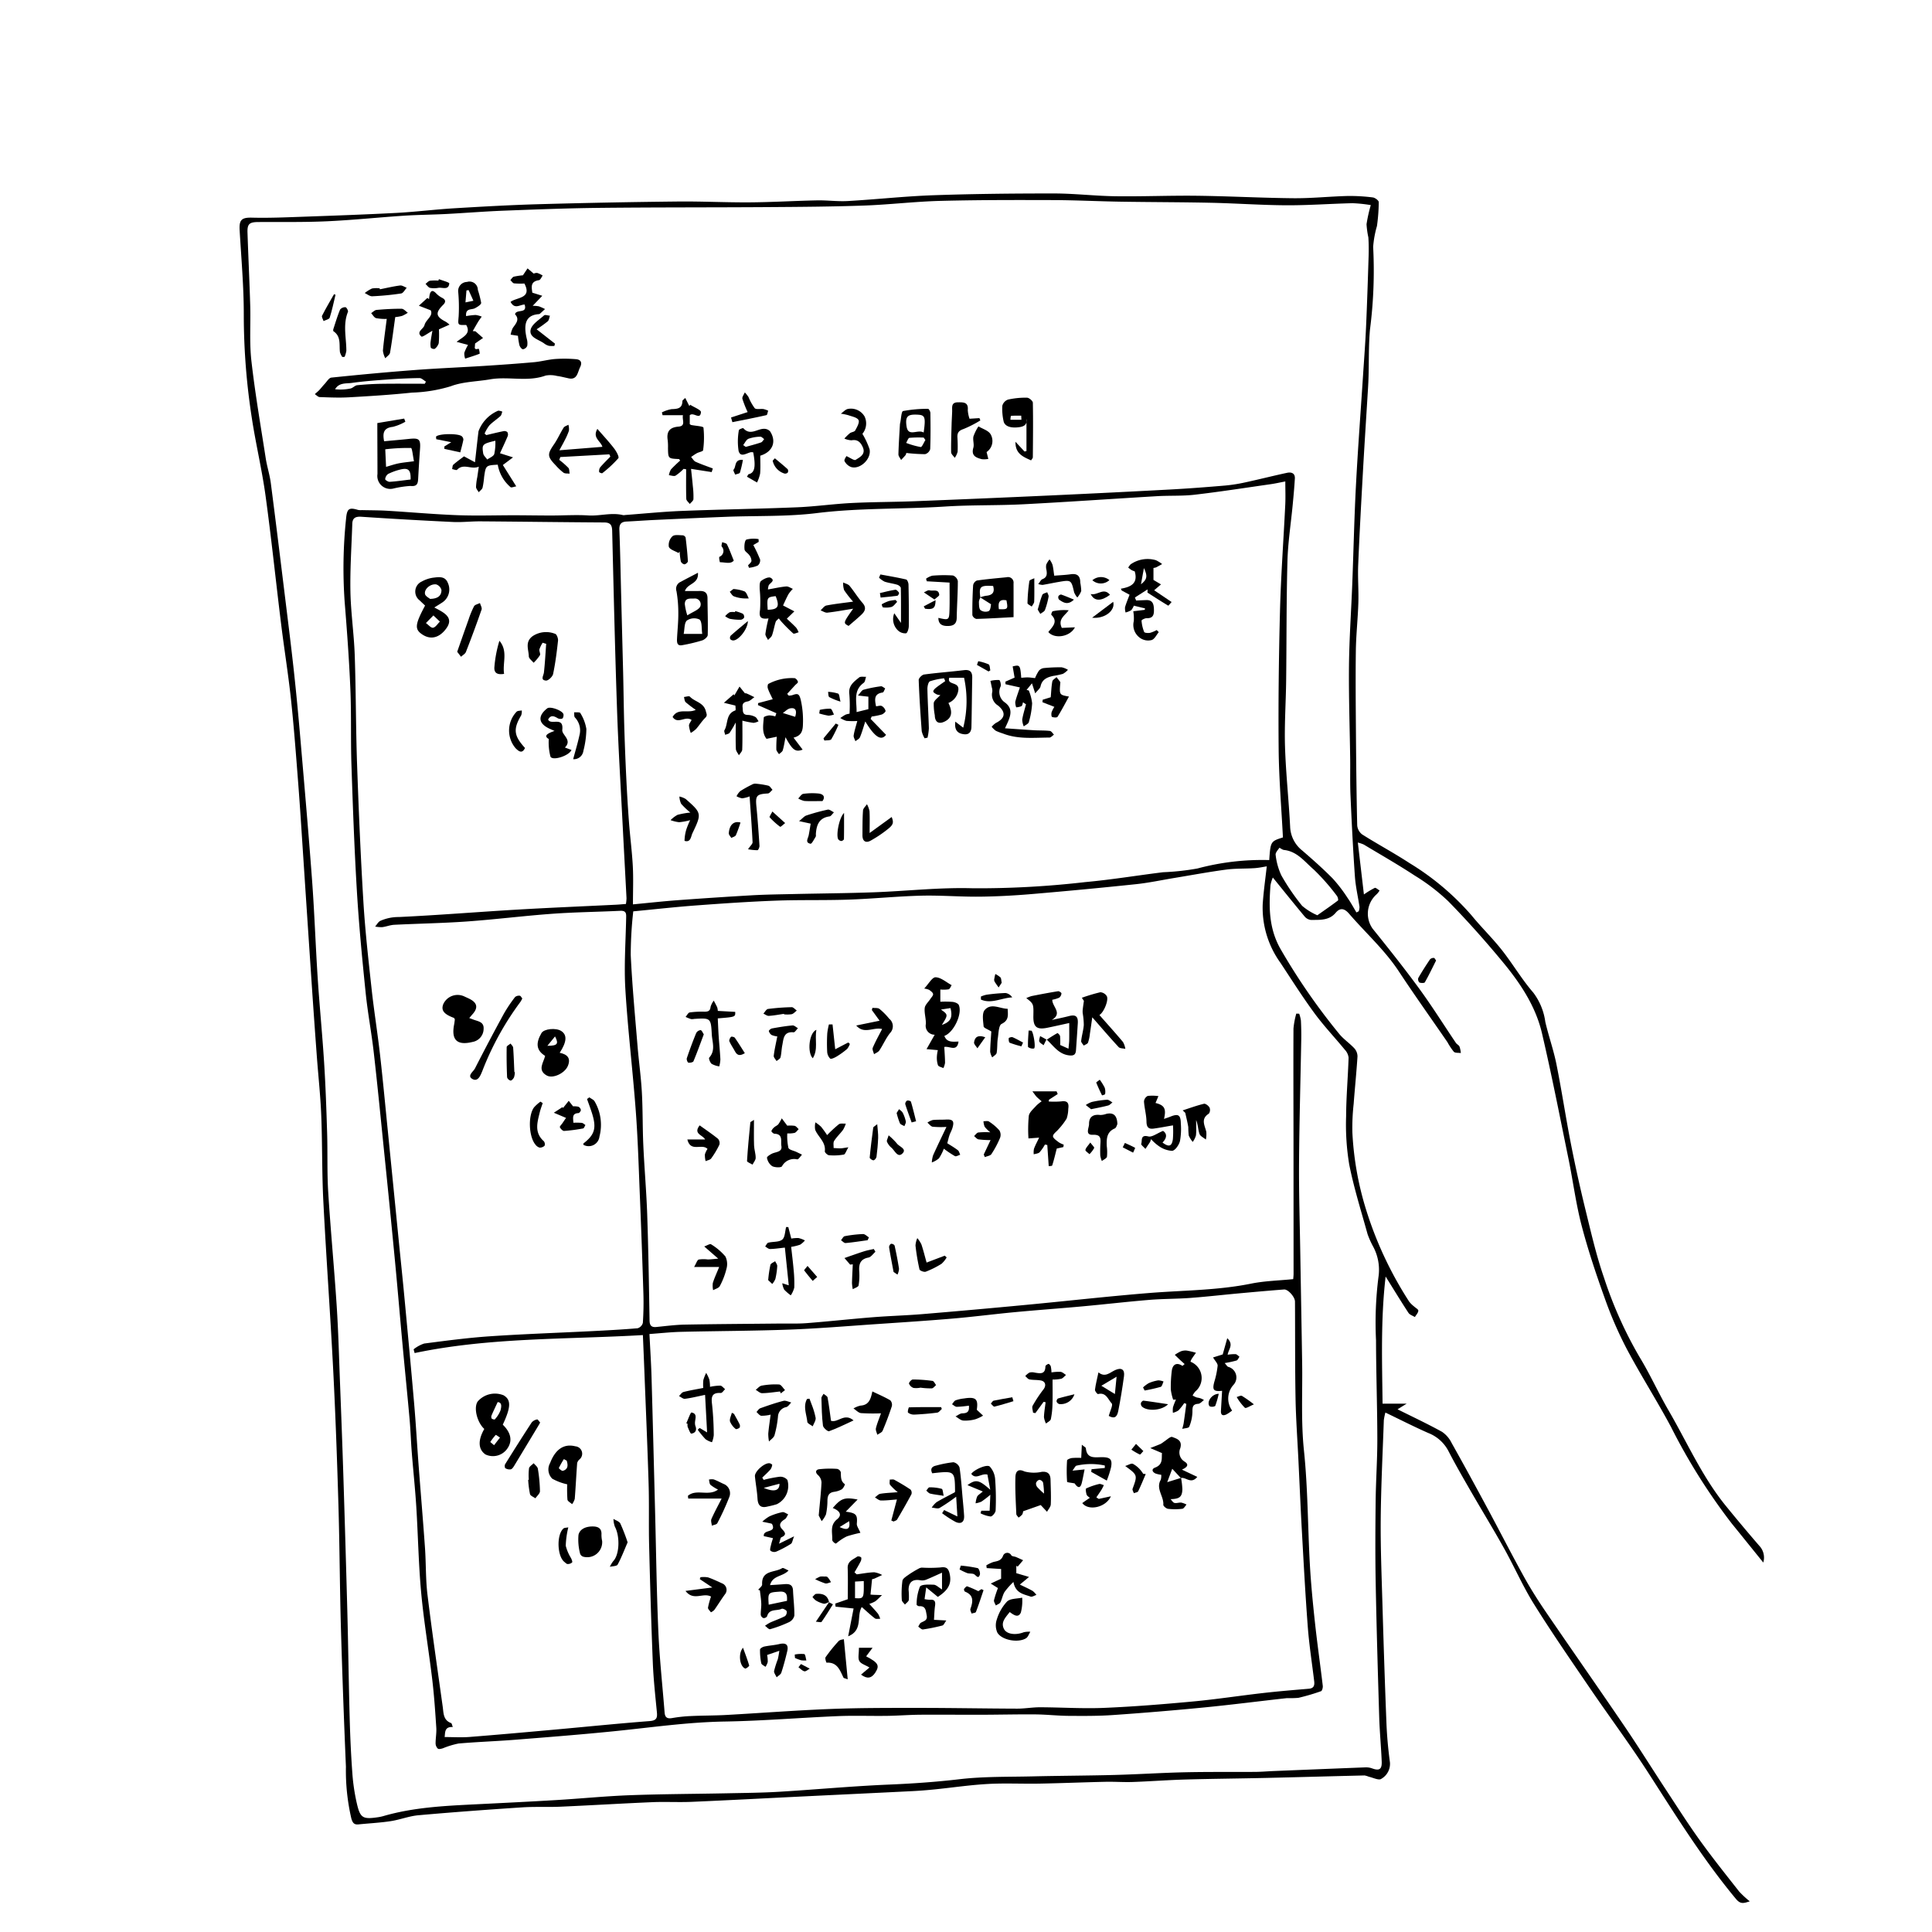 <svg xmlns="http://www.w3.org/2000/svg" viewBox="0 0 300 300"><defs><style>.a{fill-rule:evenodd;}</style></defs><title>gl_nav16</title><path class="a" d="M197.646,136.261a5.516,5.516,0,0,0-.364,1.188c-.263,3.39-.256,6.667,1.513,9.834a98.318,98.318,0,0,0,9.112,13.204c.686.861,1.653,1.494,2.407,2.309a1.89,1.89,0,0,1,.476,1.26c-.156,2.458-.411,4.909-.595,7.365a33.351,33.351,0,0,0-.199,4.415,48.206,48.206,0,0,0,2.156,12.084,57.809,57.809,0,0,0,6.679,14.217,4.639,4.639,0,0,0,.73.718c.239.227.688.461.675.67-.019.338-.342.658-.536.986-.338-.213-.796-.348-.995-.652-1.172-1.789-2.284-3.618-3.546-5.642-.772,6.65-.548,13.116-.475,19.746h3.737c-.571.354-1.021.632-1.411.874,2.26,1.129,4.627,2.238,6.911,3.498a4.454,4.454,0,0,1,1.494,1.741c1.893,3.368,3.741,6.762,5.572,10.164,1.903,3.535,3.726,7.114,5.669,10.627,1.04,1.879,2.199,3.7,3.411,5.475,4.041,5.92,8.16,11.789,12.189,17.717,2.213,3.257,4.295,6.603,6.46,9.894,1.729,2.63,3.421,5.289,5.259,7.843,1.945,2.702,4.028,5.308,6.087,7.926a14.612,14.612,0,0,0,1.642,1.514c-.962.316-1.448.464-2.13-.354-5.09-6.112-9.275-12.837-13.565-19.504-2.908-4.519-6.129-8.835-9.156-13.278-2.937-4.31-5.905-8.604-8.665-13.025-1.722-2.759-3.032-5.772-4.62-8.619-1.688-3.027-3.502-5.983-5.232-8.987-1.173-2.035-2.351-4.071-3.426-6.158a5.964,5.964,0,0,0-3.118-2.791c-2.21-.974-4.364-2.073-6.666-3.179a8.405,8.405,0,0,0-.245,1.175c-.178,5.109-.436,10.218-.483,15.328-.041,4.393.137,8.789.265,13.182.18,6.183.377,12.366.624,18.547.081,2.026.268,4.055.539,6.065a2.671,2.671,0,0,1-1.353,2.586c-.365.268-1.27-.194-1.928-.337a3.18,3.18,0,0,0-.666-.197c-5.107.121-10.213.269-15.32.386-4.15.095-8.302.127-12.452.245-2.749.078-5.494.289-8.243.386-1.396.049-2.797-.061-4.194-.031-3.427.076-6.853.22-10.28.284-2.667.049-5.341-.093-8,.055-2.747.152-5.479.561-8.218.839-1.152.117-2.307.211-3.462.27-5.694.285-11.389.551-17.083.829-5.74.28-11.479.589-17.221.836-2.035.087-4.079-.035-6.114.051-4.746.201-9.487.491-14.232.701-1.992.088-3.995-.024-5.982.106-5.372.354-10.742.746-16.104,1.224-1.458.13-2.871.699-4.326.92-1.648.251-3.322.331-4.982.5-.701.071-.917-.265-1.109-.914a32.824,32.824,0,0,1-.842-8.04q-.461-10.767-.777-21.54c-.18-6.347-.198-12.698-.385-19.044-.208-7.029-.456-14.059-.817-21.082-.449-8.731-1.086-17.454-1.531-26.186-.226-4.425-.145-8.866-.323-13.294-.123-3.07-.46-6.132-.687-9.198q-.363-4.898-.698-9.797-.708-10.518-1.4-21.037c-.255-3.827-.49-7.657-.786-11.481-.339-4.376-.665-8.755-1.132-13.119-.42-3.921-1.054-7.819-1.537-11.734-.815-6.607-1.5-13.233-2.405-19.828-.546-3.984-1.486-7.912-2.103-11.888a104.647,104.647,0,0,1-1.279-16.227c.007-4.381-.391-8.764-.644-13.144-.095-1.635.335-1.98,1.945-1.939,2.472.062,4.949-.038,7.422-.127,4.983-.178,9.968-.349,14.947-.611,3.016-.159,6.019-.54,9.034-.721,4.41-.265,8.823-.513,13.238-.636q10.701-.3,21.405-.413c3.751-.042,7.503.158,11.254.131,3.472-.025,6.941-.238,10.414-.308,1.593-.032,3.196.194,4.783.103,4.445-.255,8.88-.748,13.327-.902,6.223-.216,12.454-.278,18.681-.274,3.189.003,6.377.39,9.567.432,4.226.056,8.454-.128,12.68-.075,4.985.062,9.968.338,14.953.382,2.789.024,5.58-.274,8.373-.347a28.029,28.029,0,0,1,3.932.224c.347.04.926.473.925.726a27.899,27.899,0,0,1-.279,3.721,15.583,15.583,0,0,0-.589,3.236,71.051,71.051,0,0,1-.494,12.829c-.219,2.417-.154,4.859-.222,7.29-.018.637-.048,1.274-.087,1.909-.259,4.261-.54,8.521-.778,12.783-.272,4.856-.54,9.713-.742,14.573-.081,1.952.085,3.914.025,5.868-.075,2.471-.352,4.937-.388,7.407-.06,4.224-.018,8.45.013,12.674.036,4.831.086,9.662.197,14.492a1.968,1.968,0,0,0,.768,1.404c2.421,1.531,4.956,2.885,7.352,4.452a40.773,40.773,0,0,1,9.635,8.118c1.5,1.84,3.221,3.502,4.691,5.363,1.699,2.151,3.094,4.552,4.884,6.616a9.667,9.667,0,0,1,1.878,4.562c.514,2.206,1.282,4.356,1.728,6.572.817,4.06,1.426,8.161,2.222,12.225q1.009,5.151,2.258,10.254c.883,3.593,1.706,7.222,2.92,10.708a63.252,63.252,0,0,0,5.508,12.285c1.632,2.677,2.919,5.563,4.497,8.276,2.897,4.982,5.223,10.312,8.894,14.826q2.559,3.147,5.211,6.215a2.664,2.664,0,0,1,.609,2.589c-1.659-2.054-3.26-4.047-4.872-6.03a92.831,92.831,0,0,1-9.466-15.044c-2.193-4.098-4.704-8.025-6.88-12.131a60.78,60.78,0,0,1-3.421-7.895c-1.33-3.702-2.584-7.446-3.576-11.248-.882-3.384-1.324-6.881-2.027-10.314-1.337-6.523-2.611-13.063-4.128-19.545-.985-4.208-3.385-7.783-6.104-11.068-2.683-3.242-5.49-6.396-8.434-9.402a30.955,30.955,0,0,0-5.207-3.989c-2.583-1.697-5.274-3.231-7.925-4.825a5.843,5.843,0,0,0-.917-.31c.328,2.801.635,5.425.943,8.062a13.41,13.41,0,0,1,1.677-1.017c.163-.071.498.254.754.398a2.635,2.635,0,0,1-.463.597,4.01,4.01,0,0,0-.604,5.347c2.467,3.063,4.92,6.143,7.238,9.318,1.992,2.728,3.786,5.601,5.679,8.402.149.221.46.35.564.581a4.387,4.387,0,0,1,.207,1c-.373-.058-.875.014-1.093-.202a9.759,9.759,0,0,1-.988-1.487c-2.523-3.669-5.111-7.296-7.563-11.012-2.192-3.321-5.144-5.957-7.713-8.937-.685-.795-1.359-1-2.074-.149-1.039,1.236-2.463,1.096-3.824,1.121a1.501,1.501,0,0,1-1.002-.538C200.942,140.347,199.342,138.349,197.646,136.261Zm3.64,21.133c.151.005.302.01.453.016a5.372,5.372,0,0,1,.266,1.055c.049.995.07,1.992.052,2.987-.113,6.38-.301,12.76-.342,19.141-.03,4.748.121,9.498.198,14.248.092,5.631.199,11.262.286,16.893.068,4.496-.195,8.973.277,13.49.614,5.868.589,11.801.92,17.702.17,3.023.467,6.043.794,9.054.355,3.27.823,6.528,1.21,9.794.033.274-.098.774-.27.834a32.777,32.777,0,0,1-3.522,1.033,16.617,16.617,0,0,1-1.784.044c-4.282.474-8.555,1.027-12.841,1.446q-7.081.692-14.182,1.181c-2.29.158-4.596.142-6.894.125-1.703-.013-3.405-.211-5.108-.226-2.827-.023-5.655.048-8.482.056-3.146.009-6.292-.031-9.438-.005-1.716.014-3.431.153-5.147.177-2.546.035-5.096-.067-7.638.041-5.858.246-11.709.74-17.567.839-5.757.096-11.425.925-17.127,1.501-5.117.518-10.247.919-15.375,1.326-2.938.233-5.888.33-8.825.586a13.399,13.399,0,0,0-2.442.746c-.25.073-.62.168-.769.047a1.146,1.146,0,0,1-.35-.803c-.003-.817.162-1.639.108-2.45-.165-2.488-.332-4.98-.626-7.455-.538-4.508-1.303-8.994-1.722-13.512-.412-4.445-.48-8.92-.761-13.379-.178-2.823-.481-5.638-.703-8.458-.134-1.708-.185-3.422-.337-5.128-.344-3.852-.737-7.7-1.093-11.551-.397-4.292-.752-8.586-1.163-12.876q-.817-8.528-1.693-17.049c-.522-5.157-1.028-10.316-1.615-15.466-.352-3.088-.941-6.15-1.256-9.241-.53-5.201-1.036-10.408-1.351-15.624-.397-6.577-.634-13.165-.855-19.75-.131-3.907-.001-7.824-.165-11.729-.191-4.543-.523-9.082-.89-13.614a74.225,74.225,0,0,1,.221-12.91c.144-1.537.435-1.777,1.861-1.348a2.288,2.288,0,0,0,.586.027c1.316.032,2.635.024,3.949.102,3.621.217,7.236.547,10.859.685,2.99.114,5.988.01,8.983.014,1.878.003,3.755.039,5.633.038,1.92,0,3.846-.131,5.757-.01,1.8.114,3.582-.5,5.375-.049a1.194,1.194,0,0,0,.357-.021c2.937-.217,5.871-.518,8.811-.633,5.944-.233,11.895-.319,17.838-.561,2.824-.115,5.635-.522,8.459-.665,3.268-.167,6.545-.152,9.816-.28q10.526-.412,21.048-.894,9.321-.426,18.638-.925c2.864-.154,5.725-.375,8.582-.619a25.06,25.06,0,0,0,3.185-.513c2.134-.463,4.25-1.004,6.386-1.461.644-.138,1.253.045,1.204.89-.079,1.349-.204,2.696-.332,4.042-.277,2.925-.739,5.845-.819,8.775-.169,6.181-.128,12.368-.201,18.553-.041,3.421-.284,6.845-.177,10.26.13,4.14.583,8.269.794,12.408a4.948,4.948,0,0,0,1.873,3.718c1.628,1.401,3.238,2.832,4.746,4.359a23.05,23.05,0,0,1,2.31,3.019c.503.716.917,1.494,1.371,2.244q.178-.091.355-.182a2.237,2.237,0,0,0,.119-.682c-.23-1.572-.604-3.132-.714-4.711-.291-4.177-.5-8.359-.684-12.543-.086-1.949-.026-3.903-.052-5.855-.064-4.788-.235-9.576-.184-14.361.045-4.229.346-8.455.51-12.682.196-5.061.302-10.126.566-15.183.3-5.734.734-11.461,1.107-17.192.161-2.468.351-4.935.462-7.405.167-3.699.285-7.401.402-11.102.031-.973.024-1.95-.038-2.921a13.867,13.867,0,0,1-.284-2.05,23.366,23.366,0,0,1,.66-2.968,22.297,22.297,0,0,0-2.822-.295c-3.421.078-6.84.338-10.259.322-3.904-.018-7.805-.303-11.71-.388-4.692-.101-9.387-.094-14.08-.17-3.509-.057-7.017-.238-10.526-.248-5.826-.017-11.654-.026-17.477.126-3.947.103-7.883.585-11.831.724-4.944.175-9.894.207-14.842.24-8.745.058-17.491.025-26.236.118-4.953.053-9.904.247-14.854.437-2.984.115-5.963.36-8.946.515-2.191.113-4.389.123-6.577.268-3.978.262-7.948.682-11.93.863-3.547.162-7.105.096-10.659.117-1.379.008-1.721.292-1.675,1.649.126,3.763.311,7.525.422,11.289.085,2.876-.14,5.78.184,8.625.575,5.063,1.445,10.093,2.227,15.132.201,1.293.62,2.555.788,3.851.784,6.044,1.521,12.094,2.264,18.144.457,3.717.924,7.432,1.329,11.155.367,3.373.686,6.751.976,10.131.634,7.397,1.287,14.793,1.834,22.197.374,5.06.544,10.134.875,15.198.286,4.381.72,8.752.997,13.134.229,3.625.356,7.258.467,10.889.094,3.076-.019,6.162.17,9.229.366,5.899.932,11.785,1.317,17.683.258,3.941.358,7.892.51,11.839.185,4.792.369,9.584.52,14.376q.338,10.662.625,21.325c.144,5.496.211,10.993.362,16.488.079,2.871.207,5.742.42,8.605a30.644,30.644,0,0,0,.717,4.722c.513,2.183.94,2.386,3.288,2.035a6.34,6.34,0,0,0,.82-.177c4.676-1.355,9.494-1.584,14.312-1.823,4.178-.208,8.356-.41,12.532-.66,3.822-.228,7.637-.612,11.461-.754,5.019-.186,10.045-.195,15.068-.298,2.678-.055,5.359-.074,8.031-.234,5.692-.342,11.375-.877,17.071-1.116,3.673-.154,7.315-.405,10.97-.834,3.744-.439,7.553-.351,11.334-.441,4.27-.102,8.543-.11,12.813-.223,3.63-.096,7.256-.336,10.887-.416,3.628-.08,7.26-.032,10.89-.059.956-.007,1.911-.092,2.866-.131q7.111-.292,14.222-.571a2.77,2.77,0,0,1,1.035.15c1.142.418,1.567.169,1.516-1.071-.096-2.312-.319-4.62-.39-6.933-.212-6.946-.415-13.892-.545-20.839-.079-4.234-.053-8.471-.005-12.705.036-3.195.266-6.39.26-9.585-.009-5.112-.191-10.224-.203-15.337a56.314,56.314,0,0,1,.375-9.789,7.621,7.621,0,0,0-.864-4.837,13.276,13.276,0,0,1-.824-1.856c-.998-3.603-2.129-7.184-2.854-10.844a37.804,37.804,0,0,1-.476-7.468c.012-3.031.289-6.061.383-9.093a2.146,2.146,0,0,0-.582-1.226c-1.562-1.903-3.266-3.699-4.721-5.679-1.857-2.526-3.539-5.182-5.265-7.802a14.606,14.606,0,0,1-2.768-9.101c.132-2.018.425-4.024.63-5.895-.477.073-1.189.233-1.908.281-1.462.098-2.943.03-4.391.223-2.677.357-5.336.852-8.002,1.292-1.999.329-3.987.761-5.998.972q-8.087.85-16.191,1.535c-2.7.229-5.413.377-8.121.405-3.023.032-6.05-.231-9.071-.153-3.751.097-7.493.482-11.244.611-3.785.13-7.579.019-11.363.162-4.138.156-8.274.44-12.404.747-3.212.239-6.416.601-9.677.913a61.747,61.747,0,0,0-.392,6.772c.22,4.694.665,9.378,1.05,14.064.198,2.417.541,4.823.677,7.242.154,2.748.103,5.507.228,8.258.162,3.587.482,7.168.604,10.756.185,5.473.269,10.949.363,16.424.013.779.275,1.1,1.058,1.024,1.472-.143,2.944-.341,4.419-.369,4.875-.09,9.751-.114,14.626-.165,1.439-.015,2.884.046,4.315-.065,3.414-.265,6.82-.642,10.234-.914,2.587-.207,5.185-.274,7.77-.49q8.109-.676,16.21-1.448c6.316-.597,12.621-1.316,18.943-1.825,5.28-.425,10.591-.396,15.823-1.455,2.125-.43,4.329-.475,6.55-.7.02-.279.055-.55.055-.822q-.002-10.365-.01-20.73c-.006-5.79-.033-11.579-.004-17.368A12.626,12.626,0,0,1,201.287,157.394ZM97.194,140.367a6.313,6.313,0,0,0,.09-.895c-.189-3.7-.396-7.4-.584-11.1-.308-6.063-.679-12.124-.887-18.189-.318-9.253-.527-18.51-.755-27.766-.022-.901-.294-1.285-1.247-1.29-6.39-.037-12.78-.126-19.171-.173-1.436-.011-2.877.167-4.308.099q-7.108-.337-14.209-.81c-.893-.059-1.388.162-1.419,1.083-.116,3.504-.356,7.011-.291,10.513.062,3.305.557,6.6.67,9.905.193,5.622.166,11.253.362,16.876.25,7.144.552,14.289.984,21.424.273,4.497.781,8.981,1.268,13.462.37,3.407.919,6.793,1.307,10.199.464,4.082.844,8.173,1.254,12.261q.829,8.281,1.649,16.563c.297,2.978.612,5.954.892,8.933.516,5.486,1.035,10.973,1.508,16.462.277,3.217.457,6.443.7,9.663.321,4.249.686,8.494.984,12.744.17,2.429.096,4.882.389,7.293.708,5.814,1.561,11.609,2.368,17.41.136.978.071,2.075,1.295,2.522.124.045.156.345.269.617-1.303-.071-1.172.822-1.268,1.556,1.344,0,2.616.083,3.873-.015,4.37-.342,8.735-.736,13.1-1.129,4.958-.446,9.911-.954,14.873-1.336,1.112-.086,1.195-.539,1.108-1.429-.247-2.541-.526-5.083-.629-7.631-.245-6.055-.421-12.113-.572-18.171-.08-3.188.017-6.381-.079-9.568-.178-5.908-.438-11.812-.666-17.718-.07-1.815-.149-3.629-.224-5.421-11.935.697-23.786.341-35.443,2.793q-.08-.291-.16-.583a5.275,5.275,0,0,1,1.636-.897c3.397-.441,6.798-.894,10.213-1.126,5.251-.357,10.515-.532,15.773-.798,2.392-.121,4.785-.247,7.17-.451a1.199,1.199,0,0,0,.805-.831c.101-1.512.131-3.035.084-4.551q-.231-7.482-.54-14.962c-.183-4.47-.312-8.945-.644-13.404-.468-6.286-1.231-12.552-1.614-18.842-.222-3.654.042-7.338.118-11.008.015-.699.089-1.27-.913-1.221-3.509.17-7.027.206-10.529.46-4.411.319-8.804.876-13.214,1.192-3.778.271-7.571.331-11.355.52-.624.032-1.234.286-1.859.365a5.173,5.173,0,0,1-1.105-.092c.264-.301.47-.716.801-.882a6.937,6.937,0,0,1,2.873-.597c6.099-.286,12.188-.786,18.284-1.145,5.174-.305,10.354-.516,15.531-.771C96.212,140.455,96.682,140.406,97.194,140.367Zm3.653,66.78c.118,2.376.264,4.561.326,6.747.202,7.027.374,14.054.556,21.081.159,6.141.234,12.286.503,18.422.183,4.179.639,8.346.967,12.518.06.762.401,1.006,1.18.864a22.393,22.393,0,0,1,2.969-.314c1.796-.084,3.598-.066,5.393-.165,5.452-.302,10.899-.725,16.354-.936,4.587-.177,9.184-.161,13.776-.161,5.018.001,10.036.098,15.054.114,1.193.004,2.386-.216,3.579-.213,3.304.01,6.614.233,9.91.095,4.611-.192,9.218-.566,13.814-.993,3.644-.339,7.267-.9,10.904-1.315,2.366-.27,4.742-.465,7.115-.667.782-.066.895-.535.82-1.162-.334-2.786-.772-5.562-.987-8.357-.378-4.931-.64-9.871-.916-14.809-.21-3.746-.367-7.495-.549-11.242-.154-3.185-.388-6.368-.445-9.555-.089-4.995-.054-9.992-.086-14.989-.004-.726-1.074-1.928-1.697-1.88-2.373.181-4.744.396-7.114.613-2.495.229-4.984.517-7.481.701-2.103.154-4.221.128-6.323.301-3.458.285-6.905.688-10.36,1.004-3.5.32-7.007.57-10.506.899-3.214.302-6.417.72-9.633.996-3.947.337-7.902.592-11.855.86-4.496.305-8.99.685-13.491.853-5.62.209-11.246.216-16.869.349C104.175,206.845,102.6,207.021,100.847,207.147Zm-2.563-66.717c2.49-.236,4.703-.483,6.922-.647q5.771-.427,11.548-.762c2.148-.121,4.302-.146,6.454-.194,4.151-.094,8.304-.123,12.453-.272,5.143-.186,10.291-.782,15.419-.625a144.492,144.492,0,0,0,17.42-.958c4.047-.364,8.066-1.034,12.101-1.533a38.524,38.524,0,0,0,5.341-.582,38.946,38.946,0,0,1,11.144-1.306c.201-2.882.222-2.917,2.128-3.516-.234-4.576-.625-9.146-.665-13.717-.064-7.149.021-14.303.208-21.451.144-5.5.551-10.994.817-16.492.057-1.167.008-2.34.008-3.615-.899.171-1.556.322-2.221.417-3.94.563-7.875,1.178-11.828,1.639-1.933.226-3.904.114-5.854.229-6.933.409-13.86.9-20.795,1.258-4.026.207-8.071.09-12.092.349-6.644.429-13.308.199-19.949,1.018-4.619.57-9.329.395-13.997.576-3.706.143-7.41.315-11.114.486-1.477.068-2.951.181-4.427.251-.834.04-1.163.385-1.129,1.272.132,3.449.194,6.9.282,10.351q.153,5.983.305,11.966c.065,2.749.093,5.5.174,8.248q.121,4.062.319,8.121c.11,2.268.245,4.534.417,6.798.172,2.259.469,4.51.589,6.771C98.363,136.37,98.284,138.242,98.284,140.429Zm106.27,1.692c1.143-.805,2.194-1.523,3.205-2.294.085-.065-.022-.548-.172-.727a33.307,33.307,0,0,0-3.589-4.079c-1.388-1.188-2.56-2.826-4.627-3.041-.253-.026-.678-.369-.703-.335-.247.344-.644.774-.586,1.107a10.097,10.097,0,0,0,.889,3.184,34.181,34.181,0,0,0,3.221,4.716A9.183,9.183,0,0,0,204.554,142.121Z"/><path class="a" d="M222.995,149.144c-.592,1.175-1.129,2.303-1.745,3.387-.079.139-.602.133-.848.028a.727.727,0,0,1-.175-.691c.567-.99,1.184-1.953,1.822-2.898a.772.772,0,0,1,.605-.223C222.777,148.755,222.884,149.007,222.995,149.144Z"/><path class="a" d="M88.131,58.71c-.543-.112-1.083-.261-1.632-.328a4.12,4.12,0,0,0-1.77-.066c-2.836,1.032-5.784.09-8.641.59-2.039.356-4.207.349-6.099,1.073a22.845,22.845,0,0,1-6.024.985c-3.252.346-6.521.545-9.788.731-1.507.086-3.026.017-4.538-.038-.257-.009-.505-.297-.758-.456.232-.208.479-.404.693-.629.288-.303.539-.642.828-.944.338-.356.672-.954,1.056-.994,4.316-.447,8.638-.85,12.965-1.178,3.576-.271,7.163-.412,10.743-.639,2.586-.164,5.172-.346,7.753-.576,1.108-.099,2.198-.41,3.307-.497a21.327,21.327,0,0,1,3.193.029c.779.056,1.02.526.655,1.258C89.664,57.852,89.644,59.128,88.131,58.71Zm-22.166.878c.058-.11.116-.219.175-.329-.334-.193-.671-.554-1.003-.551-1.668.02-3.336.104-5.001.225-1.84.133-3.684.268-5.509.526-.892.126-1.966-.08-2.595.981a7.484,7.484,0,0,0,2.399-.115c.365-.074.677-.473,1.035-.508,1.265-.127,2.539-.202,3.81-.22C61.505,59.565,63.736,59.589,65.966,59.589Z"/><path class="a" d="M110.511,73.305c-.984-.154-1.968-.308-3.206-.5.098.937.2,1.81.276,2.684a12.893,12.893,0,0,1,.094,2.023c-.019.261-.367.499-.565.748-.19-.264-.534-.523-.543-.793-.053-1.531-.025-3.064-.025-4.597l-.394-.063a7.371,7.371,0,0,1-1.245,1.049c-.258.139-.684-.034-1.034-.066a2.662,2.662,0,0,1,.318-.899,19.703,19.703,0,0,1,1.43-1.375c-.106-.129-.151-.232-.2-.234-1.667-.075-1.666-.073-1.692-1.721a8.965,8.965,0,0,0-.043-1.197c-.204-1.322.263-2.001,1.674-2.118,1.205-.101.515-1.066.697-1.775h-3.17q-.053-.218-.105-.435a5.473,5.473,0,0,1,1.49-.503c.907-.035,1.686-.071,1.694-1.264.001-.109.191-.216.44-.479.252.498.448.885.644,1.272.041-.071.082-.143.123-.214.588.384,1.7.809,1.673,1.144-.104,1.308-1.143-.066-1.738.484v1.378a.788.788,0,0,0,.213.137c.668.14,1.885.192,1.917.416a14.377,14.377,0,0,1-.057,3.507c-.019.183-.642.283-.965.459-.312.169-.598.386-.895.582.227.255.407.615.691.745.871.396,1.782.702,2.677,1.044Q110.597,73.022,110.511,73.305Z"/><path class="a" d="M165.123,178.116c-.398.089-.796.178-1.031.231-.238.927-.434,1.785-.705,2.619-.036.11-.452.097-.541.113-.08-1.17-.151-2.226-.223-3.282l-.365-.072a7.23,7.23,0,0,1-.828,1.201c-.207.204-.601.218-.91.317a2.785,2.785,0,0,1,.034-.855c.202-.55.486-1.069.8-1.736-.606.045-1.075.079-1.655.122a21.832,21.832,0,0,1,.054-3.51c.097-.578.731-1.08,1.165-1.58a5.937,5.937,0,0,1,.831-.674c-.26-.228-.53-.444-.775-.687-.155-.154-.272-.348-.666-.862h3.758q.087.212.175.425-.677.439-1.355.877c-.015.093-.029.185-.043.278a13.189,13.189,0,0,0,1.946-.018c.994-.149,1.221.302,1.091,1.154a4.984,4.984,0,0,1-.254,1.521,10.814,10.814,0,0,1-1.284,1.676c-.29.357-.824.693-.834,1.05-.008.311.542.665.89.945a3.535,3.535,0,0,0,.772.367Z"/><path class="a" d="M143.51,153.502c.668-.702,1.236-1.768,1.772-1.751.842.025,1.662.78,2.491,1.226-.153.224-.267.584-.467.642a5.121,5.121,0,0,1-1.291.03v1.902a15.758,15.758,0,0,1,1.924.022c.339.042.831.23.943.487.59,1.356-.783,4.269-2.243,4.795.385,1.027,1.241.911,2.2.876-.224,1.667-1.401.662-2.211.844.043.807.113,1.634.117,2.462a2.759,2.759,0,0,1-.262.816c-.291-.146-.741-.223-.837-.451a3.647,3.647,0,0,1-.166-1.36,5.825,5.825,0,0,1,.147-.976c-.613-.056-1.103-.1-1.754-.159.511-.901.861-1.52,1.267-2.236a1.388,1.388,0,0,1-1.374-1.672c.035-.823-.262-1.668-.176-2.478.052-.487.561-.923.86-1.385.165-.256.465-.535.439-.776-.025-.24-.361-.472-.602-.653A2.789,2.789,0,0,0,143.51,153.502Zm2.744,5.649c1.375-.488,1.702-1.145,1.336-2.616-.488.075-.983.151-1.478.227C147.238,157.566,147.238,157.566,146.253,159.151Z"/><path class="a" d="M75.517,67.56c.884-.206,1.764-.427,2.654-.606a.731.731,0,0,1,.604.135.747.747,0,0,1,.058.641c-.377.903-.8,1.788-1.194,2.649.867.275,1.445.459,2.023.642-.488.366-.977.732-1.579,1.184.602.959,1.289,2.053,2.082,3.317-.327.05-.77.242-.894.117a5.913,5.913,0,0,1-1.981-3.485c-1.855.113-1.857.113-2.116,1.909a12.861,12.861,0,0,1-.238,1.655c-.077.274-.395.48-.604.717-.146-.274-.407-.544-.414-.822a9.384,9.384,0,0,1,.198-1.541c.066-.459.132-.917.231-1.605-1.204.5-2.367-.585-3.376.488-.101.107-.504-.07-.767-.116.061-.236.046-.561.198-.693.595-.517,1.242-.972,1.65-1.283.624.335,1.104.592,1.703.914.205-1.82.364-3.316.547-4.809a5.576,5.576,0,0,1,3.059-3.199A1.786,1.786,0,0,1,78,63.921c-.091.23-.121.527-.285.677-.555.508-1.204.92-1.726,1.458a5.957,5.957,0,0,0-.742,1.27Q75.382,67.443,75.517,67.56Zm1.4.878c-2.009.485-2.108.565-1.886,1.965.054.342.408.636.625.952.379-.277.961-.482,1.091-.848A8.069,8.069,0,0,0,76.917,68.438Z"/><path class="a" d="M58.592,65.695c1.578-.264,2.873-.48,4.169-.697q.092.243.182.487a7.545,7.545,0,0,1-1.954.799c-1.47.16-1.58,1.003-1.346,2.235,1.309-.123,2.601-.233,3.891-.368,1.583-.166,1.802.057,1.681,1.663-.113,1.511-.202,3.024-.285,4.537-.042.78-.186,1.215-1.208,1.108a15.468,15.468,0,0,0-2.694.414,2.01,2.01,0,0,1-2.414-2.27c-.002-2.219-.015-4.437-.022-6.656C58.591,66.522,58.592,66.097,58.592,65.695Zm5.689,5.926c-.163-.76-.276-2.048-.466-2.06a29.718,29.718,0,0,0-3.992.207c.041.897.082,1.795.124,2.726.647-.184,1.281-.404,1.932-.538C62.569,71.816,63.276,71.757,64.281,71.622Zm-.522,2.835c.046-1.44-.324-1.827-1.474-1.575a9.078,9.078,0,0,0-2.017.714,1.131,1.131,0,0,0-.456.813c-.013.117.46.425.695.409C61.568,74.748,62.624,74.592,63.758,74.457Z"/><path class="a" d="M162.535,161.443c.549-.349,1.09-.711,1.66-1.022.046-.025.382.281.409.46a9.843,9.843,0,0,1,.02,1.384c.328.146.743.332,1.291.577.049-.559.104-.942.111-1.326.015-.831.004-1.661.004-2.66-1.19.258-2.297.51-3.409.737-1.653.337-2.194-.128-2.16-1.826.039-1.888.039-1.888-1.097-2.781a5.299,5.299,0,0,1,.833-.32c1.365-.27,2.733-.531,4.107-.75.161-.026.527.235.518.339a.925.925,0,0,1-.351.662,4.734,4.734,0,0,1-1.069.326c-.042,1.06,1.678,2.101-.093,3.143.903-.204,1.812-.386,2.708-.615,1.005-.258,1.409.056,1.343,1.116-.086,1.387-.182,2.772-.279,4.158-.047.675-.289.927-1.077.834-1.661-.197-2.43-1.527-3.506-2.476Z"/><path class="a" d="M80.427,52.142c-.48-.075-.807-.127-1.134-.178a3.685,3.685,0,0,1,.337-1.042c.487-.691,1.107-1.318.343-2.122.198-.869,1.959-.012,1.493-1.509-.716-.011-1.544.814-2.185-.415.94-.735,3.387-.495,2.146-2.851a11.639,11.639,0,0,1-1.598-.024c-.212-.029-.387-.331-.579-.509.178-.184.327-.472.54-.53a10.301,10.301,0,0,1,1.408-.212c.279-.416.5-.746.721-1.076.268.228.536.455.959.814a1.063,1.063,0,0,1,.544-.105,3.359,3.359,0,0,1,.842.41c-.189.247-.351.68-.572.712-1.42.209-1.121,1.162-1.034,1.94.576.181,1.062.333,1.548.485-.446.467-.893.934-1.491,1.559a4.959,4.959,0,0,1,.951.075,7.644,7.644,0,0,1,.963.427c-.265.244-.525.493-.797.728a.414.414,0,0,1-.228.065c-2.132.182-2.277,1.777-1.814,3.795a2.504,2.504,0,0,1,.077,1.128.878.878,0,0,1-.659.528c-.194-.004-.478-.371-.55-.626A10.776,10.776,0,0,1,80.427,52.142Z"/><path class="a" d="M178.6,177.3q-.368.551-.736,1.102c-.233-.269-.714-.631-.654-.789.181-.473-.185-1.472,1.099-1.149.574.145,1.341-.477,2.29-.86.63.431.627,1.081-.083,1.81.985.736,1.437.613,1.605-.506a14.913,14.913,0,0,0,.02-2.163c-1.068.182-2.031.37-3.001.503-.809.112-1.102-.235-1.115-1.095-.016-1.041-.32-2.075-.386-3.119a1.072,1.072,0,0,1,.578-.86,6.633,6.633,0,0,1,1.663.032c-.152.357-.304.714-.452,1.063,1.379.346,1.696.875,1.318,2.476.381-.135.701-.236,1.011-.361,1.211-.488,1.581-.26,1.6,1.076a10.466,10.466,0,0,1-.135,2.736c-.155.595-.727,1.437-1.206,1.505a3.921,3.921,0,0,1-2.082-.743,6.796,6.796,0,0,1-1.2-1.076Q178.666,177.092,178.6,177.3Z"/><path class="a" d="M93.541,69.383c-.273-.921-1.592-1.396-.778-2.786.935,1.08,1.812,2.014,2.589,3.025.344.448.83,1.325.662,1.534a18.152,18.152,0,0,1-2.489,2.318c-.069.059-.481-.105-.488-.185a1.058,1.058,0,0,1,.154-.717c.498-.583,1.052-1.118,1.585-1.67-.053-.118-.107-.235-.16-.353q-3.805.211-7.61.421-.079.22-.159.44a13.763,13.763,0,0,1,1.406,1.232c.18.202.14.599.2.907-.322-.043-.713.015-.95-.15a8.588,8.588,0,0,1-1.212-1.141c-1.33-1.376-1.322-1.726-.259-3.271.559-.813.956-1.735,1.484-2.572.14-.222.491-.31.745-.459a2.533,2.533,0,0,1,.084.926,10.206,10.206,0,0,1-.677,1.525c-.225.456-.479.896-.811,1.513C89.167,69.734,91.312,69.562,93.541,69.383Z"/><path class="a" d="M72.673,53.562c-.644-.175-1.041-.283-1.77-.481,1-.786,2.292-1.243,1.489-2.62-1.372.028-1.285.035-1.17-1.363a25.881,25.881,0,0,0-.065-3.706,1.403,1.403,0,0,1,1.365-1.613,1.289,1.289,0,0,1,1.676,1.223,16.09,16.09,0,0,1,.518,2.021c.008.276-.588.64-.973.842-.527.277-1.483-.052-1.367,1.219a11.314,11.314,0,0,1,1.475-.174,3.725,3.725,0,0,1,.951.259c-.182.256-.379.503-.541.771-.295.483-.57.98-.853,1.47.143.012.285.024.428.036q.585.517,1.17,1.035c-.345.238-.69.477-1.233.853-.005.061-.031.405-.055.729.08.071.131.155.182.154.155-.001.438-.073.444-.052a2.292,2.292,0,0,1,.139.759c-.736.291-1.497.52-2.252.764a2.377,2.377,0,0,1-.134-.894A6.942,6.942,0,0,1,72.673,53.562Zm-.395-6.606c.52-.107.825-.17,1.23-.253-.292-.651-.518-1.154-.745-1.656l-.332.054C72.387,45.637,72.343,46.172,72.278,46.956Z"/><path class="a" d="M160.111,71.487c-1.297-.568-2.467-1.068-2.428-2.888.553.595.979,1.054,1.405,1.512q.15-.037.301-.075V65.027c.134.828-.279,1.173-1.045,1.292-1.389.214-2.369-.12-2.516-.954a8.788,8.788,0,0,1-.19-2.35,1.41,1.41,0,0,1,.882-.967,12.472,12.472,0,0,1,2.959-.294c.318.005.896.499.902.779.056,2.825.021,5.651-.003,8.478C160.377,71.143,160.235,71.274,160.111,71.487Zm-1.506-6.307q-.015-.316-.031-.634c-.533,0-1.067-.014-1.597.027a2.761,2.761,0,0,0-.076.607Z"/><path class="a" d="M167.989,154.933a27.592,27.592,0,0,1,2.871-.859,1.282,1.282,0,0,1,.993.593c.346.583-.438,2.533-1.138,2.945,1.233,1.4,2.474,2.774,3.664,4.191a3.189,3.189,0,0,1,.364,1.064c-.354-.086-.835-.055-1.042-.277-1.371-1.482-2.684-3.019-4.092-4.626-.118.822-.234,1.68-.368,2.534a6.443,6.443,0,0,1-.293,1.398c-.084.21-.436.313-.667.464-.141-.24-.421-.495-.398-.717.089-.827.342-1.639.407-2.466a11.138,11.138,0,0,0-.166-1.835,2.775,2.775,0,0,1,0-.57c.051-.452.121-.903.183-1.354Q168.148,155.174,167.989,154.933Z"/><path class="a" d="M140.726,70.334a.896.896,0,0,1-.102.323c-.221.268-.466.515-.703.77-.145-.294-.421-.593-.414-.884.039-1.551.147-3.101.234-4.651a1.453,1.453,0,0,1,.045-.235c.141-.639.169-1.768.443-1.831a20.854,20.854,0,0,1,3.879-.345c.118-.004.359.414.363.639.026,1.873.044,3.747-.031,5.617a1.136,1.136,0,0,1-.787.784A26.132,26.132,0,0,1,140.726,70.334Zm2.699-3.169c.337-2.372.213-2.706-.872-2.77-1.572-.092-2.03.201-1.78,1.83C141.032,67.919,142.521,66.598,143.424,67.165Zm.27,1.167c-.087-.128-.174-.255-.261-.383a16.828,16.828,0,0,0-2.21.038c-.204.027-.347.512-.517.787a12.374,12.374,0,0,0,2.261.642C143.167,69.437,143.449,68.713,143.694,68.332Z"/><path class="a" d="M116.221,73.64c.962-.192,1.169-1.135.739-3.396a1.259,1.259,0,0,0-.343-.03c-.681.128-1.626.9-1.927-.186a9.782,9.782,0,0,1,.043-3.232c.009-.126.633-.366.689-.304,1.081,1.228,2.192.047,3.274.094a1.239,1.239,0,0,1,.888.402c1.02,1.58.415,3.181-1.531,3.771,0,.887.054,1.836-.022,2.775a5.73,5.73,0,0,1-.48,1.387q-.783-.452-1.566-.903Zm-.82-4.527q.2.141.4.282c.791-.226,1.59-.428,2.368-.694.2-.069.332-.339.495-.517-.2-.132-.409-.386-.6-.373a5.837,5.837,0,0,0-1.838.321C115.874,68.279,115.67,68.774,115.4,69.113Z"/><path class="a" d="M111.463,156.973c.975.054,1.842.103,2.698.15.037.789.037.789-2.705,1.011.045.922.077,1.855.14,2.785.08,1.195.204,2.388.265,3.583a5.101,5.101,0,0,1-.175,1.087,3.503,3.503,0,0,1-1.177-.392c-.246-.199-.493-.845-.381-.969,1.02-1.133.459-2.427.397-3.626-.132-2.545-.192-2.542-2.747-2.385a1.509,1.509,0,0,1-.475.027,8.572,8.572,0,0,1-.846-.338c.214-.243.401-.656.648-.696a14.041,14.041,0,0,1,2.264-.115c.543.002.907-.079.967-.749a2.951,2.951,0,0,1,.499-.968c.18.345.372.685.533,1.04A2.525,2.525,0,0,1,111.463,156.973Z"/><path class="a" d="M66.883,48.185c-.818-.317-1.329-.515-1.839-.713q.662-.606,1.324-1.213.126.1.252.199a5.547,5.547,0,0,1,.119-.784c.191-.639.515-.582.934-.173a3.657,3.657,0,0,0,.926.719c.616.293.667.664.225,1.103-1.259,1.25-1.175,1.834.411,2.646a5.315,5.315,0,0,1,.568.44c-.619.275-1.074.478-1.646.733a17.011,17.011,0,0,1-.029,2.142,1.721,1.721,0,0,1-.629.888.686.686,0,0,1-.601-.179,2.73,2.73,0,0,1-.02-1.009c.065-.546.176-1.086.266-1.622-.698.377-1.548,1.033-1.712.892-.862-.743.327-1.15.483-1.768C66.133,49.617,67.316,49.064,66.883,48.185Z"/><path class="a" d="M122.246,174.793a5.223,5.223,0,0,1,1.136.024c.238.048.427.335.638.513-.211.203-.392.504-.642.586a4.434,4.434,0,0,1-1.129.081,8.504,8.504,0,0,0,.174,2.235c.113.32.811.433,1.245.641.29.14.58.281.87.422-.253.256-.531.751-.755.727a2.136,2.136,0,0,0-2.354,1.076c-.143.237-1.113.202-1.535-.023a2.003,2.003,0,0,1-.798-1.298c-.035-.178.611-.598,1.005-.729.617-.203,1.393-.258,1.23-1.127-.13-.695.315-1.83-1.07-1.875-.174-.005-.501-.321-.476-.421a1.431,1.431,0,0,1,.459-.596c.188-.173.463-.265.617-.459a6.798,6.798,0,0,0,.532-.916C121.648,173.996,121.905,174.338,122.246,174.793Z"/><path class="a" d="M173.505,174.55c-.065.116-.161.57-.408.677-1.267.549-1.276,1.613-1.24,2.721a7.326,7.326,0,0,1,.032,1.661c-.054.268-.516.453-.792.675a3.65,3.65,0,0,1-.247-.849,18.307,18.307,0,0,1,.027-1.909c.053-.868-.021-1.364-1.2-1.317-1.239.05-.564-1.095-.571-1.667-.016-1.124.652-1.554,1.753-1.406a2.86,2.86,0,0,0,.929-.175C172.881,172.716,173.462,173.174,173.505,174.55Z"/><path class="a" d="M133.915,67.365a12.505,12.505,0,0,1,1.108,2.381c.334,1.503-1.482,3.218-2.879,2.769a1.926,1.926,0,0,1-1.002-.909c-.106-.21.226-.642.283-.785.597.259,1.209.728,1.438.585.656-.411,1.59-.863,1.117-1.948-.316-.725-.778-1.272-1.744-1.089a2.954,2.954,0,0,1-1.121-.269,8.46,8.46,0,0,1,.85-.83c.247-.185.706-.199.828-.422.279-.509.707-1.252.521-1.617-.211-.416-1.016-.554-1.583-.756a8.019,8.019,0,0,0-1.166-.239c.377-.258.729-.685,1.135-.743a2.449,2.449,0,0,1,2.559,1.19A2.538,2.538,0,0,1,133.915,67.365Z"/><path class="a" d="M122.852,193.614c.133,1.219.284,2.393.383,3.571a19.783,19.783,0,0,1,.098,2.75,3.736,3.736,0,0,1-.543,1.204,7.393,7.393,0,0,1-1.022-.888,3.081,3.081,0,0,1-.297-.99c.386.124.614.197,1.007.324-.208-2.021-.402-3.905-.603-5.857-.892.093-1.6.208-2.309.218-.249.003-.501-.252-.752-.389.16-.205.287-.54.487-.592.725-.188,1.651-.064,2.162-.477.443-.358.425-1.285.611-1.96.111.005.222.01.334.015.145.556.289,1.112.463,1.783a5.42,5.42,0,0,1,1.127-.082,4.415,4.415,0,0,1,.99.37,3.319,3.319,0,0,1-.749.662A7.956,7.956,0,0,1,122.852,193.614Z"/><path class="a" d="M150.55,65.022c.546-.035,1.041-.066,1.536-.098l.141.36a17.806,17.806,0,0,1-2.614,1.335c-.715.235-.973.571-.948,1.257a21.673,21.673,0,0,1,.034,2.272,2.941,2.941,0,0,1-.446.946c-.196-.29-.556-.576-.561-.869-.026-1.473.035-2.948.075-4.422.018-.638.065-1.275.083-1.913.02-.661-.188-1.417.916-1.421.871-.003,1.625-.025,1.511,1.211A4.925,4.925,0,0,0,150.55,65.022Z"/><path class="a" d="M153.93,160.168c-.56-.355-1.174-.549-1.195-.794-.076-.856-.279-2.017.172-2.54.985-1.141,2.342-.207,3.563-.187.05,1.013.197,1.788-.941,2.345-.463.227-.472,1.474-.595,2.272-.113.736-.045,1.502-.177,2.233-.047.263-.444.463-.681.692a2.587,2.587,0,0,1-.323-.87C153.776,162.213,153.872,161.108,153.93,160.168Z"/><path class="a" d="M183.646,172.419c1.098-.354,2.185-.756,3.304-1.024.241-.058.71.306.867.591a.988.988,0,0,1-.104.938c-1.305.809-.642,1.812-.401,2.813a4.24,4.24,0,0,1-.064,1.213c-.343-.289-.865-.516-.99-.879-.23-.667-.226-1.414-.524-2.15,0,.792.053,1.589-.024,2.374a3.291,3.291,0,0,1-.503,1.023,4.097,4.097,0,0,1-.619-.997,12.646,12.646,0,0,1-.071-1.31c-.121-.743-.308-1.474-.468-2.21Q183.848,172.61,183.646,172.419Z"/><path class="a" d="M61.373,49.238c-.271,1.927-.496,3.738-.809,5.534-.056.319-.48.574-.734.858a3.342,3.342,0,0,1-.371-1.182c.143-1.607.378-3.207.595-4.928a7.217,7.217,0,0,1-1.67-.125c-.302-.099-.503-.505-.75-.774.279-.172.546-.47.838-.496,1.294-.113,2.596-.192,3.894-.179.321.003.639.4.958.616a5.193,5.193,0,0,1-.893.492A6.502,6.502,0,0,1,61.373,49.238Z"/><path class="a" d="M136.585,158.496c-.471-.648-.838-1.153-1.205-1.659l.092-.34c.372.047.839-.029,1.096.168a10.436,10.436,0,0,1,1.502,1.516,1.499,1.499,0,0,1,.156,2.207c-.665.822-1.088,1.834-1.677,2.724-.174.263-.548.395-.831.587-.076-.336-.308-.739-.198-.998.414-.978.94-1.908,1.455-2.918-1.4-.325-2.787.873-4.02-.542C134.139,158.999,135.322,158.755,136.585,158.496Z"/><path class="a" d="M111.671,196.738h-3.89c.344-.581.467-1.074.725-1.159a5.181,5.181,0,0,1,1.412-.009c.434-.01.867-.067,1.61-.129-.782-.68-1.379-1.199-2.175-1.891.459-.16.895-.451,1.05-.342a9.259,9.259,0,0,1,2.237,1.894,2.703,2.703,0,0,1,.157,1.946,11.208,11.208,0,0,1-1.028,2.655c-.16.309-.679.432-1.034.639a3.339,3.339,0,0,1-.049-1.113C110.925,198.453,111.276,197.713,111.671,196.738Z"/><path class="a" d="M146.559,178.37a7.456,7.456,0,0,1-.761,1.498,3.656,3.656,0,0,1-1.106.638,4.517,4.517,0,0,1,.194-1.096c.624-1.396,1.296-2.771,2.078-4.423a13.912,13.912,0,0,1-2.139-.029c-.3-.054-.546-.414-.816-.636a2.783,2.783,0,0,1,.832-.407c.67-.073,1.352-.031,2.026-.07,1.109-.063,1.355.232,1.021,1.324-.116.379-.325.728-.454,1.103-.129.376-.212.768-.34,1.249.539.348,1.118.68,1.642,1.083.19.146.249.464.368.704-.278.081-.631.31-.821.215A15.89,15.89,0,0,1,146.559,178.37Z"/><path class="a" d="M128.434,176.26a20.509,20.509,0,0,1,1.813-1.679c.252-.186.72-.081,1.089-.108a4.601,4.601,0,0,1-.419.954c-.44.595-.998,1.109-1.39,1.73-.175.277-.066.733-.087,1.108.369.018.738.054,1.106.047.265-.005.529-.068,1.193-.161-.343.563-.486,1.087-.721,1.132a8.931,8.931,0,0,1-2.283.103c-.244-.018-.68-.431-.657-.617.177-1.443-1.043-2.213-1.496-3.336a3.017,3.017,0,0,1,.032-1.153,5.824,5.824,0,0,1,.883.682A15.107,15.107,0,0,1,128.434,176.26Z"/><path class="a" d="M153.197,70.195c.098.389.183.728.268,1.065a3.445,3.445,0,0,1-1.015.041c-.88-.231-1.676-.522-1.31-1.775.158-.541-.112-1.2.016-1.759a7.038,7.038,0,0,1,.777-1.558c.634.38,1.478.616,1.855,1.17A2.079,2.079,0,0,1,153.197,70.195Z"/><path class="a" d="M106.734,176.935h2.755c-.371-.712-1.892-.854-.843-2.187.967.696,1.939,1.349,2.845,2.083a.993.993,0,0,1,.216.918,13.33,13.33,0,0,1-1.278,2.137c-.165.227-.567.281-.861.414a3.826,3.826,0,0,1-.112-1.04,3.119,3.119,0,0,1,.406-.858C108.979,177.504,107.238,178.987,106.734,176.935Z"/><path class="a" d="M152.756,179.273c.328-.694.655-1.387,1.057-2.239a14.996,14.996,0,0,1-1.873-.113c-.253-.048-.46-.335-.687-.514.22-.194.417-.513.664-.556a12.242,12.242,0,0,1,1.86-.026,5.413,5.413,0,0,1-.879-.864,2.814,2.814,0,0,1-.186-.855c.289.008.652-.092.853.045a7.687,7.687,0,0,1,1.618,1.374,1.353,1.353,0,0,1,.105,1.163,15.206,15.206,0,0,1-1.341,2.518c-.176.265-.671.319-1.02.47C152.87,179.541,152.813,179.407,152.756,179.273Z"/><path class="a" d="M132.013,196.37q-.443-.51-.886-1.021c.376-.133.751-.269,1.129-.398.672-.231,1.34-.474,2.02-.679.46-.139.939-.22,1.408-.327q.125.216.251.432c-.358.31-.68.819-1.083.895-1.237.233-1.5.978-1.435,2.074a9.17,9.17,0,0,1-.096,2.251c-.047.247-.587.398-.901.593a6.094,6.094,0,0,1-.124-.958c.022-.97.08-1.94.124-2.91Z"/><path class="a" d="M53.151,55.429a2.583,2.583,0,0,1-.363-.746c-.14-1.143.21-2.424-1.001-3.242-.059-.04-.059-.234-.026-.336.332-1.018.638-2.046,1.046-3.033a1.006,1.006,0,0,1,.844-.368c.154.012.449.547.378.724-.805,1.99-.249,4.017-.247,6.026a3.607,3.607,0,0,1-.279.963Q53.327,55.423,53.151,55.429Z"/><path class="a" d="M120.697,160.931a3.039,3.039,0,0,1-.88-.217,1.055,1.055,0,0,1-.43-.609c-.019-.112.301-.376.496-.412,1.055-.191,2.115-.37,3.182-.465.265-.023.558.279.838.432-.229.223-.476.655-.682.636-1.566-.15-1.549,1.026-1.746,2.006-.125.623-.124,1.274-.28,1.887-.058.229-.4.386-.612.576-.155-.277-.468-.574-.437-.829C120.264,162.959,120.492,161.994,120.697,160.931Z"/><path class="a" d="M113.515,64.829q1.288-.42,2.58-.842a15.866,15.866,0,0,1-.816-2.066c-.072-.28.237-.657.373-.99a5.529,5.529,0,0,1,.571.711,8.116,8.116,0,0,0,.962,1.735c.245.25.9.075,1.364.139a3.802,3.802,0,0,1,.733.256c-.087.239-.133.659-.267.689-1.756.398-3.525.739-5.29,1.095Q113.62,65.193,113.515,64.829Z"/><path class="a" d="M143.882,196.05c1.028-.39,1.925-.731,2.823-1.072q.145.136.291.274a3.922,3.922,0,0,1-.807.997,13.961,13.961,0,0,1-2.439,1.218c-.259.097-.927-.157-.972-.352a33.177,33.177,0,0,1-.621-3.716,3.458,3.458,0,0,1,.284-1.147,4.667,4.667,0,0,1,.633.976C143.373,194.113,143.594,195.026,143.882,196.05Z"/><path class="a" d="M129.276,159.071c.134,1.242.269,2.483.417,3.858.697-.363,1.362-.709,2.026-1.055q.124.112.248.225a2.526,2.526,0,0,1-.421.776,12.227,12.227,0,0,1-1.619,1.172c-.311.19-.859.452-1.021.324a1.623,1.623,0,0,1-.463-1.094,25.974,25.974,0,0,1,.015-2.826,10.011,10.011,0,0,1,.256-1.378C128.901,159.072,129.088,159.071,129.276,159.071Z"/><path class="a" d="M86.085,53.714a3.788,3.788,0,0,1-.85-.014,2.14,2.14,0,0,1-.741-.371c-.831-.611-2.346-.915-2.1-2.115.176-.858,1.314-1.546,2.087-2.238.161-.144.603.024.914.048-.108.295-.134.681-.34.869a18.354,18.354,0,0,1-1.728,1.238c1.044.817,1.945,1.522,2.846,2.227C86.144,53.477,86.115,53.596,86.085,53.714Z"/><path class="a" d="M58.987,44.922c1.044-.206,2.082-.456,3.134-.592.325-.042.69.228,1.036.355-.287.307-.541.835-.867.884a42.963,42.963,0,0,1-4.491.436c-.379.018-.775-.323-1.163-.499a5.404,5.404,0,0,1,1.132-.708,3.913,3.913,0,0,1,1.186-.025Z"/><path class="a" d="M69.001,69.325c.326-.201.653-.402,1.069-.659-.838-.167-1.608-.32-2.33-.464-.014-.269-.053-.382-.016-.417.493-.483,3.556-.503,4.01-.016a.722.722,0,0,1,.219.514c-.136.687-.329,1.363-.479,1.96-.837-.184-1.658-.365-2.479-.546C68.997,69.573,68.998,69.449,69.001,69.325Z"/><path class="a" d="M117.078,173.897c0,1.476-.032,2.72.013,3.961.024.65.257,1.296.251,1.943-.004.349-.316.694-.489,1.04-.298-.187-.864-.389-.855-.558.118-2.005.319-4.005.515-6.005C116.519,174.207,116.692,174.151,117.078,173.897Z"/><path class="a" d="M109.285,160.609c-.551,1.468-1.041,2.841-1.604,4.183-.069.166-.541.262-.792.213-.128-.025-.306-.489-.242-.68.445-1.315.926-2.619,1.453-3.902a.881.881,0,0,1,.69-.465C108.983,159.983,109.127,160.385,109.285,160.609Z"/><path class="a" d="M121.74,157.429c-.785.113-1.568.267-2.357.315-.273.017-.562-.226-.844-.35.238-.251.451-.687.717-.723a33.769,33.769,0,0,1,3.676-.276c.26-.006.529.34.794.524-.261.196-.497.487-.789.565a4.786,4.786,0,0,1-1.188.024Z"/><path class="a" d="M136.215,174.564c.065.881.165,1.5.143,2.115-.036.986-.128,1.971-.256,2.95-.027.21-.296.536-.466.543-.2.009-.603-.288-.59-.422.144-1.557.343-3.109.551-4.66C135.611,174.984,135.809,174.902,136.215,174.564Z"/><path class="a" d="M134.72,192.581c-1.138.154-2.272.337-3.415.438-.224.02-.476-.28-.715-.432.191-.22.354-.592.578-.633a18.929,18.929,0,0,1,2.84-.33c.3-.009.612.333.918.515Q134.823,192.36,134.72,192.581Z"/><path class="a" d="M152.316,154.743a4.433,4.433,0,0,1,.854-.28,28.134,28.134,0,0,1,2.968-.268,1.507,1.507,0,0,1,1.038.679c-1.667.078-3.261,1.057-4.859.336C152.317,155.054,152.316,154.898,152.316,154.743Z"/><path class="a" d="M138.754,197.507c-.237-1.272-.491-2.542-.695-3.82a.646.646,0,0,1,.295-.552.625.625,0,0,1,.556.266c.267,1.196.505,2.4.688,3.612a2.453,2.453,0,0,1-.238.905Q139.058,197.712,138.754,197.507Z"/><path class="a" d="M68.152,43.345c.564.226,1.627.497,1.611.67-.1,1.092-1.055.584-1.685.677a3.483,3.483,0,0,1-1.301.008c-.268-.065-.47-.402-.702-.618.229-.169.44-.438.692-.487a6.954,6.954,0,0,1,1.305-.022Z"/><path class="a" d="M169.426,172.24c-.222-.176-.524-.414-.826-.654a4.042,4.042,0,0,1,.936-.474,15.389,15.389,0,0,1,2.356-.344c.276-.016.568.268.853.415-.219.163-.417.41-.663.475C171.275,171.873,170.451,172.022,169.426,172.24Z"/><path class="a" d="M126.763,159.907c-.266,1.554.309,3.027-.553,4.419C125.327,163.474,125.608,160.367,126.763,159.907Z"/><path class="a" d="M119.282,198.776a20.168,20.168,0,0,1,.344-2.363c.064-.24.482-.386.739-.576.115.256.337.517.324.766a11.721,11.721,0,0,1-.29,1.996,2.826,2.826,0,0,1-.484.774C119.664,199.136,119.413,198.899,119.282,198.776Z"/><path class="a" d="M137.984,176.292a10.378,10.378,0,0,1,1.268,1.248c.353.513,1.631.849.866,1.583-.74.709-1.184-.484-1.703-.912a2.509,2.509,0,0,1-.688-.931C137.652,177.1,137.838,176.81,137.984,176.292Z"/><path class="a" d="M115.657,163.536c-.608.357-1.127.498-1.535-.29-.272-.526-.635-1.009-.865-1.55-.075-.175.09-.524.25-.694.075-.08.501.005.595.138C114.636,161.898,115.118,162.693,115.657,163.536Z"/><path class="a" d="M52.1,45.768c-.289,1.192-.533,2.398-.904,3.563-.08.251-.624.353-.953.523-.086-.28-.329-.64-.234-.828.575-1.134,1.227-2.229,1.853-3.337C51.942,45.716,52.021,45.742,52.1,45.768Z"/><path class="a" d="M141.558,174.29c-.337-.944-.693-1.883-.991-2.839a.622.622,0,0,1,.28-.546c.164-.064.568.051.603.168.301,1.002.541,2.021.8,3.036Q141.904,174.198,141.558,174.29Z"/><path class="a" d="M160.175,160.045c.318.341.683,2.634.383,2.764a1.191,1.191,0,0,1-.929-.238c-.034-.848.048-1.699.094-2.55C159.873,160.029,160.024,160.037,160.175,160.045Z"/><path class="a" d="M120.323,71.165c.664.559,1.341,1.105,1.982,1.69a.538.538,0,0,1,.018.527.565.565,0,0,1-.52.148,2.676,2.676,0,0,1-1.823-1.995Q120.152,71.351,120.323,71.165Z"/><path class="a" d="M115.359,71.412a16.401,16.401,0,0,1-.462,1.969c-.061.173-.486.216-.744.319-.094-.261-.341-.67-.256-.758C114.35,72.475,113.973,71.291,115.359,71.412Z"/><path class="a" d="M125.395,196.572c.559.64,1.028,1.177,1.498,1.715q-.349.305-.699.61c-.449-.539-.909-1.07-1.328-1.632C124.834,197.222,125.092,196.963,125.395,196.572Z"/><path class="a" d="M139.229,172.823c.107-.169.243-.383.379-.597.194.188.455.342.569.57a5.388,5.388,0,0,1,.478,1.343c.043.221-.138.486-.218.731-.241-.149-.594-.242-.701-.457A10.835,10.835,0,0,1,139.229,172.823Z"/><path class="a" d="M170.769,167.658a8.571,8.571,0,0,1,.766,1.232,2.095,2.095,0,0,1,.066.997c-.01.087-.47.212-.478.196-.323-.648-.629-1.306-.896-1.979C170.207,168.054,170.49,167.884,170.769,167.658Z"/><path class="a" d="M158.597,162.473a16.433,16.433,0,0,1-1.804-.553c-.138-.057-.188-.475-.154-.71.012-.083.436-.216.598-.149.558.234,1.084.546,1.622.828Q158.727,162.181,158.597,162.473Z"/><path class="a" d="M152.992,161.06c-.482.678-.851,1.197-1.22,1.716-.186-.306-.562-.64-.521-.913C151.353,161.172,151.707,160.609,152.992,161.06Z"/><path class="a" d="M155.546,152.6c-.127.194-.305.463-.481.732-.177-.251-.362-.495-.526-.754a.801.801,0,0,1-.169-.43,7.43,7.43,0,0,1,.186-.906,3.655,3.655,0,0,1,.79.528C155.483,151.923,155.462,152.216,155.546,152.6Z"/><path class="a" d="M174.673,177.475c.537.244,1.08.479,1.595.764a7.462,7.462,0,0,1-.322.743q-.803-.412-1.606-.825Q174.507,177.816,174.673,177.475Z"/><path class="a" d="M169.303,177.409c.31.43.653.731.597.861a4.487,4.487,0,0,1-.727.951c-.225-.224-.663-.494-.628-.663C168.62,178.209,168.947,177.915,169.303,177.409Z"/><path class="a" d="M162.499,161.403q-.226.449-.452.898c-.231-.188-.567-.334-.662-.576-.09-.229.073-.557.125-.841q.511.278,1.024.557Z"/><path class="a" d="M78.071,221.224c1.339,1.29,1.544,2.633.622,3.826a2.714,2.714,0,0,1-3.313.795c-1.133-.788-1.196-2.191-.178-3.959-1.143-1.04-1.689-3.34-1.015-4.278a3.548,3.548,0,0,1,4.013-.945C79.376,217.363,79.352,218.483,78.071,221.224Zm-.796-3.503c-.348.749-.649,1.37-.92,2.004a.642.642,0,0,0-.026.521c.092.12.459.213.498.161a4.378,4.378,0,0,0,.888-1.397C77.838,218.535,78.024,217.761,77.275,217.72Zm-1.143,6.195q.293.247.587.494.461-.593.922-1.187c-.232-.144-.63-.447-.671-.405A9.621,9.621,0,0,0,76.132,223.916Z"/><path class="a" d="M72.868,158.082c.314.117.528.199.743.276.702.249,1.552.352,1.484,1.401a2.074,2.074,0,0,1-1.705,2.03c-2.409.597-3.343-.294-2.872-2.711.053-.272.078-.548.111-.786-.067-.109-.093-.215-.15-.236-1.549-.573-2.015-1.167-1.651-2.125a2.444,2.444,0,0,1,3.272-1.204c.288.137.582.259.864.406,1.162.608,1.29,1.377.405,2.361C73.219,157.664,73.075,157.839,72.868,158.082Z"/><path class="a" d="M67.441,94.33c1.414.749,3.097,1.504,1.889,3.213-.96,1.358-2.314,1.926-3.739.989-1.233-.811-1.172-1.531.416-4.5-.275-.262-.561-.529-.842-.801a1.715,1.715,0,0,1,.341-2.939,5.035,5.035,0,0,1,1.793-.593c.85-.101,1.832-.269,2.251.833a2.418,2.418,0,0,1-.917,3.049C68.312,93.797,67.978,93.993,67.441,94.33Zm-.666-1.335c1.227-.018,1.78-.507,1.774-1.375a1.231,1.231,0,0,0-.815-.873c-.901-.124-1.892.73-1.739,1.488C66.065,92.59,66.614,92.849,66.774,92.994Zm.523,2.57c-.484.494-.822.839-1.161,1.184.374.263.792.781,1.108.724.399-.072.712-.612,1.062-.951C68.032,96.261,67.756,95.999,67.297,95.564Z"/><path class="a" d="M86.91,163.478c1.215.242,1.754.857,1.27,2.033-.468,1.136-2.325,2.036-3.29,1.488-1.485-.844-.484-1.998-.242-3.039-1.342-.838-1.514-1.915-.573-3.541.384-.664,2.231-.862,3.066-.33C88.078,160.688,88.033,161.749,86.91,163.478Zm-1.915-1.088c1.586.001,1.792-.297,1.19-1.454C85.748,161.471,85.371,161.931,84.995,162.391Z"/><path class="a" d="M88.076,230.484a8.532,8.532,0,0,1-2.319-.872,2.006,2.006,0,0,1-.339-2.427c.813-2.145,2.161-3.054,3.923-2.602a1.151,1.151,0,0,1,.635,2.04,1.145,1.145,0,0,0-.354.555c-.139,1.853-.227,3.709-.374,5.561a2.554,2.554,0,0,1-.413.827c-.252-.235-.697-.451-.722-.709A21.907,21.907,0,0,1,88.076,230.484Zm-.08-3.678q-.22-.119-.439-.236a13.78,13.78,0,0,0-.779,1.382c-.023.054.458.487.615.441C88.258,228.138,88.202,227.482,87.996,226.806Z"/><path class="a" d="M84.262,99.806a4.654,4.654,0,0,0-.499,1.013c-.066.291.198.699.075.926a7.031,7.031,0,0,1-.978,1.17c-.262-.331-.739-.658-.746-.994-.021-1.068-.65-2.231.603-3.149a3.778,3.778,0,0,1,3.501-.343c.23.061.47.709.432,1.055-.189,1.732-.407,3.467-.764,5.17-.089.423-.76,1.058-1.113,1.026-.908-.081-.37-.752-.312-1.269.166-1.474.239-2.958.349-4.439C84.627,99.918,84.445,99.861,84.262,99.806Z"/><path class="a" d="M85.214,114.752c-.894-.513-.121-.898.893-1.253-.417-.186-.586-.261-.754-.337-1.762-.801-1.901-1.987-.371-3.174.461-.357,2.439.369,2.517.949.028.211-.046.563-.188.638a.857.857,0,0,1-.718-.055c-.577-.343-1.083-.537-1.48.209.399.948,2.445-.566,2.198,1.605-.091.799,1.6,1.563.406,2.741.392.144.705.26,1.019.376-.344.901-2.918,1.728-3.257,1.044A8.574,8.574,0,0,1,85.214,114.752Z"/><path class="a" d="M81.102,155.041a4.167,4.167,0,0,1-.306.549,45.347,45.347,0,0,0-5.903,10.719c-.26.62-.647,1.72-1.522,1.245-.902-.491.124-1.144.381-1.647q2.192-4.298,4.507-8.533a22.187,22.187,0,0,1,1.728-2.563.969.969,0,0,1,.731-.192C80.847,154.625,80.962,154.878,81.102,155.041Z"/><path class="a" d="M93.5,239.289a2.329,2.329,0,0,1-2.944,2.431.75.75,0,0,1-.473-.454,8.53,8.53,0,0,1-.254-2.94c.219-.96,1.245-1.316,2.253-1.298.814.015,1.372.305,1.313,1.276A4.325,4.325,0,0,0,93.5,239.289Z"/><path class="a" d="M88.985,171.79a2.942,2.942,0,0,1,.838.066.679.679,0,0,1,.372.509c.003.164-.232.47-.373.476-1.03.047-.828.728-.784,1.5a10.567,10.567,0,0,1,1.298.016c.2.025.379.22.568.337-.118.185-.212.505-.359.531a25.942,25.942,0,0,1-2.944.387c-.221.014-.54-.324-.665-.574-.057-.113.249-.409.392-.621.212-.314.427-.625.566-.829-.785-.334-1.339-.569-1.894-.804q.673-.438,1.346-.875l.078.143q.445-.559.89-1.118C88.529,171.209,88.745,171.484,88.985,171.79Z"/><path class="a" d="M70.993,101.207c.597-1.694,1.167-3.338,1.756-4.975a14.112,14.112,0,0,1,.858-2.089c.144-.258.605-.341.921-.503.092.342.347.74.251,1.016q-1.15,3.312-2.431,6.577c-.118.302-.501.501-.762.748C71.414,101.754,71.241,101.529,70.993,101.207Z"/><path class="a" d="M83.875,220.897c-.124.217-.217.387-.317.552q-1.843,3.063-3.693,6.121c-.139.228-.323.524-.542.585a1.239,1.239,0,0,1-.849-.169c-.103-.06-.134-.467-.04-.618,1.356-2.181,2.727-4.352,4.133-6.5a1.443,1.443,0,0,1,.844-.458C83.517,220.385,83.707,220.712,83.875,220.897Z"/><path class="a" d="M91.513,170.394c.287.218.699.376.841.666a7.232,7.232,0,0,1,.729,5.425,1.686,1.686,0,0,1-2.494,1.28c.005-.077-.019-.192.023-.225,1.726-1.34,2.032-2.356,1.339-4.595-.239-.77-.529-1.526-.796-2.288Q91.334,170.526,91.513,170.394Z"/><path class="a" d="M84.269,171.291c-.151.468-.332.929-.449,1.405-.384,1.576-.891,3.169.618,4.504a.741.741,0,0,1,.127.704,1.033,1.033,0,0,1-.783.293,1.23,1.23,0,0,1-.648-.475c-1.029-1.23-1.161-4.48-.21-5.77a6.295,6.295,0,0,1,1-.891Q84.096,171.176,84.269,171.291Z"/><path class="a" d="M97.457,239.494c-.498,1.148-.949,2.343-1.55,3.456-.139.257-.793.236-1.21.343a4.591,4.591,0,0,1,.539-.898c.955-.997,1.066-3.812.236-5.347a3.918,3.918,0,0,1-.216-1.197c.368.236.902.388,1.073.725A29.623,29.623,0,0,1,97.457,239.494Z"/><path class="a" d="M89,117.888c.351-1.313.712-2.499.975-3.706a2.907,2.907,0,0,0-.698-2.769c-.155-.165-.091-.535-.129-.81.331.031.876-.046.957.112a6.681,6.681,0,0,1,.946,2.48,14.228,14.228,0,0,1-.465,3.408A1.486,1.486,0,0,1,89,117.888Z"/><path class="a" d="M82.112,229.78a9.019,9.019,0,0,1,.034-1.778c.061-.301.471-.531.723-.793.225.283.6.542.648.852a23.716,23.716,0,0,1,.327,3.491c.002.366-.459.735-.708,1.104-.29-.214-.765-.379-.837-.65a15.501,15.501,0,0,1-.285-2.216C82.047,229.786,82.08,229.783,82.112,229.78Z"/><path class="a" d="M81.521,116.142c-.449.991-1.022.474-1.458.045a4.238,4.238,0,0,1,.161-5.681c.182-.159.528-.13.798-.188a1.986,1.986,0,0,1-.089.754C79.669,113.205,79.775,114.236,81.521,116.142Z"/><path class="a" d="M79.945,166.474a2.831,2.831,0,0,1-.128.814c-.102.216-.362.515-.532.502a.759.759,0,0,1-.544-.507c-.066-1.563-.091-3.129-.064-4.693.003-.186.393-.366.603-.549.14.211.386.414.402.634.093,1.263.131,2.531.188,3.797Z"/><path class="a" d="M78.277,104.638c-1.084.176-1.603-.149-1.503-1.11a19.054,19.054,0,0,1,.774-4.029C78.926,101.126,78,102.933,78.277,104.638Z"/><path class="a" d="M88.246,237.168a13.954,13.954,0,0,0-.397,2.855,6.747,6.747,0,0,0,.828,1.93c.093.215.246.556.158.664a.985.985,0,0,1-.701.243c-.163-.001-.332-.193-.486-.315-1.152-.901-1.246-4.303-.131-5.219C87.644,237.222,87.875,237.244,88.246,237.168Z"/><path class="a" d="M183.39,229.487a11.955,11.955,0,0,1,.207,1.753c-.028,1.201-.446,1.515-1.832,1.546.198.205.367.527.602.585.329.082.712-.084,1.062-.049a3.282,3.282,0,0,1,.814.307c-.216.229-.412.625-.652.654a9.298,9.298,0,0,1-2.217.007c-.279-.034-.75-.43-.735-.63.1-1.319-1.204-2.486-.401-3.872a2.193,2.193,0,0,0,.079-.783,4.194,4.194,0,0,1-.888-.2c-.537-.252-.656-.696-.058-.923,1.288-.489.967-1.515,1.063-2.246-.717-.307-1.27-.544-1.822-.781.541-.214,1.087-.418,1.623-.648a4.048,4.048,0,0,0,.473-.323c.447-.275,1.023-.865,1.323-.75.671.259,1.609.498,1.241,1.747a1.656,1.656,0,0,0,.663,2.074c.84.52.261.956-.408,1.248.797.377,1.546.731,2.388,1.128-.985,1.195-1.768-.019-2.548.181-.406-.436-.813-.873-1.34-1.44-.262.698-.471,1.25-.782,2.077C182.152,229.869,182.77,229.678,183.39,229.487Z"/><path class="a" d="M183.949,211.811c-.257-.232-.517-.461-.77-.699-.255-.24-.504-.487-.755-.731a6.048,6.048,0,0,1,.932-.544,2.014,2.014,0,0,1,.934-.118,12.749,12.749,0,0,1,1.42.339c-.229.325-.465.645-.682.977a2.293,2.293,0,0,0-.17.414,2.713,2.713,0,0,1,.754,4.617,3.15,3.15,0,0,0-.424.626,3.721,3.721,0,0,0,.692.322,2.412,2.412,0,0,1,1.07.384c-.291.204-.573.565-.876.583-.923.057-.912.551-.914,1.29a6.417,6.417,0,0,1-.5,2.274c-.086.218-.704.226-1.078.331.075-.3.174-.596.219-.901.148-.992.276-1.987.412-2.981l-.325-.121a8.923,8.923,0,0,1-.891,1.13,2.801,2.801,0,0,1-.868.377,3.432,3.432,0,0,1,.011-.857,10.452,10.452,0,0,1,.463-1.197q-.217.007-.434.014a7.769,7.769,0,0,1-.368-1.589,20.605,20.605,0,0,1,.148-2.844c.126-1.095.791-1.393,1.667-.812Q183.784,211.953,183.949,211.811Z"/><path class="a" d="M133.04,244.464c.902-.117,1.802-.294,2.706-.323a3.77,3.77,0,0,1,1.241.425c-.408.189-.815.379-1.225.564a2.686,2.686,0,0,1-.348.088c-.077.761-.159,1.563-.243,2.388.212.017.327.03.441.034.448.016.897.03,1.346.044-.343.324-.665.674-1.036.962a4.762,4.762,0,0,1-.938.407c.506.568.96,1.037,1.362,1.545a3.194,3.194,0,0,1,.332.768c-.279-.016-.639.074-.823-.066-.681-.519-1.305-1.114-2.039-1.759-.856,1.369.247,3.592-2.112,4.544.301-1.545.566-2.902.842-4.32-1.039-.105-1.921-.194-2.803-.283-.014-.161-.028-.321-.042-.481.558-.194,1.115-.388,1.943-.675,0-1.51.044-3.17-.016-4.827-.04-1.103.864-1.329,1.498-1.803a.659.659,0,0,1,.611.159,1.023,1.023,0,0,1-.143.69c-.281.549-.604,1.078-.91,1.614Q132.864,244.311,133.04,244.464Zm-.272,1.123v2.575c1.384.081,1.384.081,1.357-2.656C133.701,245.532,133.28,245.557,132.769,245.587Z"/><path class="a" d="M146.276,246.81v-2.604c-.943.419-1.732.794-2.542,1.115a1.65,1.65,0,0,1-.84.058c-1.178-.199-1.809.301-1.809,1.498a9.886,9.886,0,0,1,.038,1.55c-.043.27-.396.49-.609.732-.168-.238-.473-.471-.481-.715a15.204,15.204,0,0,1,.094-2.976c.061-.371.614-.695.994-.97a15.441,15.441,0,0,1,1.496-.904,1.176,1.176,0,0,1,.53-.176,20.965,20.965,0,0,0,2.869-.024c1.024-.157,1.3.213,1.479,1.151.327,1.708-.645,2.608-1.865,3.423-.53-.434-1.088-.892-1.805-1.478-.105.734-.176,1.229-.261,1.822a4.504,4.504,0,0,0,.85.097c.75-.063.872.302.778.951-.1.687-.109,1.387-.164,2.161.683.039,1.186.067,1.917.108-.267.355-.397.721-.608.776a26.963,26.963,0,0,1-3.026.615c-.218.031-.485-.28-.73-.433.143-.213.237-.512.437-.623.48-.265,1.039-.338.875-1.163-.145-.733-.136-1.449-1.172-1.393-.131.007-.395-.164-.388-.226a7.484,7.484,0,0,1,.507-2.793c.237-.4,1.401-.342,2.14-.317C145.36,246.084,145.725,246.478,146.276,246.81Z"/><path class="a" d="M161.604,233.704c-.775.274-1.69.597-2.738.967a1.203,1.203,0,0,1-.134.497,2.565,2.565,0,0,1-.571.484c-.121-.186-.341-.368-.349-.559-.081-1.91-.199-3.824-.137-5.731.018-.547.186-1.453,1.396-.878a5.715,5.715,0,0,0,2.711.059c.956-.08,1.323.361,1.345,1.224.033,1.276.095,2.554.039,3.827-.017.394-.378.773-.582,1.158C162.299,234.446,162.013,234.14,161.604,233.704Zm.512-1.78a13.325,13.325,0,0,0-.146-1.705.738.738,0,0,0-.578-.436.789.789,0,0,0-.52.51.878.878,0,0,0,.228.661A12.864,12.864,0,0,0,162.116,231.924Z"/><path class="a" d="M117.732,246.858c.214-.275.624-.559.611-.823-.112-2.271,1.989-1.816,3.111-2.535.166-.106.6.208.992.359-.891.992-2.474.732-2.873,2.28.872-.059,1.575-.098,2.276-.155.732-.06,1.25.099,1.29.983.057,1.304.228,2.608.209,3.91a1.522,1.522,0,0,1-.824,1.007,19.299,19.299,0,0,1-2.943,1.098c-.197.057-.526-.342-.794-.53a6.706,6.706,0,0,1,.82-.511c.761-.34,1.558-.608,2.295-.992a.817.817,0,0,0,.248-.773c-.123-.211-.6-.441-.78-.356-.759.357-1.934-.065-2.258,1.165a.64.64,0,0,1-.565.27.672.672,0,0,1-.415-.488c-.02-.588.098-1.181.077-1.77-.024-.684-.139-1.364-.215-2.046Zm1.632,2.317c.991-.207,1.908-.4,2.838-.595.048-.846-.001-1.513-1.161-1.429C119.271,247.281,119.232,247.275,119.365,249.175Z"/><path class="a" d="M157.812,243.14v1.143l1.976.587c-.42.348-.84.696-1.427,1.182.638.311,1.326.616,1.98.982a2.882,2.882,0,0,1,.593.627c-.308.094-.67.342-.912.255-1.036-.37-2.332-.495-2.658-2.273a12.42,12.42,0,0,0-1.353,1.521c-.317.491-.4,1.125-.677,1.649-.118.224-.464.327-.706.485-.102-.278-.331-.584-.279-.83a16.463,16.463,0,0,1,.612-1.874c-.295-.184-.576-.36-1.119-.699.643-.303,1.087-.513,1.611-.759v-1.502l-2.239-.142c-.019-.142-.038-.284-.057-.426a5.797,5.797,0,0,1,1.084-.517c.611-.152,1.188-.173,1.5-.933a.701.701,0,0,1,1.298-.103c.111.167.47.158.705.254.379.157.751.334,1.125.502q-.421.497-.843.994C157.955,243.223,157.884,243.182,157.812,243.14Z"/><path class="a" d="M190.632,210.362a6.402,6.402,0,0,1,1.234-.089c.213.028.4.259.599.399-.149.203-.258.52-.453.586a16.339,16.339,0,0,1-1.844.399c.261.284.383.541.561.59a1.698,1.698,0,0,1,.815,2.782,3.169,3.169,0,0,0-.22,3.998,6.595,6.595,0,0,1-.837.578c-.543.272-.942.206-.899-.541.059-1.031.119-2.061.178-3.099-1.331.138-1.542-.128-1.213-1.376a13.575,13.575,0,0,0,.521-2.515c.024-.367-.405-.763-.712-1.289.552-.172,1.054-.329,1.502-.469.22-.79.429-1.533.704-2.519C191.64,208.81,190.73,209.54,190.632,210.362Z"/><path class="a" d="M118.581,229.797a19.144,19.144,0,0,1,2.495-.492,1.45,1.45,0,0,1,1.19.5,3.176,3.176,0,0,1-1.647,3.77,13.344,13.344,0,0,1-1.385.348c-1.072.291-1.543-.115-1.609-1.221-.068-1.153-.284-2.296-.399-3.447-.079-.781,1.567-2.207,2.321-2.031.138.032.371.18.36.237a1.528,1.528,0,0,1-.272.718c-.393.447-.842.844-1.269,1.261Q118.473,229.619,118.581,229.797Zm.015,1.242c1.637.696,2.462.419,2.438-.644C120.197,230.615,119.396,230.827,118.595,231.039Z"/><path class="a" d="M171.859,229.904c-.89-.5-1.653-.928-2.417-1.356.018-.136.036-.272.053-.408q1.028-.097,2.057-.193.002-.191.003-.382a10.217,10.217,0,0,0-4.385.019c-.198.031-.343.403-.639.778.806-.082,1.326-.135,1.883-.191-.16.783-.274,1.434-.43,2.074-.158.646-.444.971-.99.271-.048-.062-.088-.164-.148-.178-.398-.093-1.141-.143-1.149-.252a24.301,24.301,0,0,1-.003-3.315c.009-.144.487-.335.766-.372a11.054,11.054,0,0,1,1.431-.017c.03-.623.059-1.208.099-2.048.367.314.613.421.625.55.152,1.647,1.356,1.398,2.438,1.388,1.341-.012,1.697.325,1.475,1.554A15.868,15.868,0,0,1,171.859,229.904Z"/><path class="a" d="M146.601,234.482c.61.293,1.22.587,2.061.992-.064-1.055-.119-1.949-.187-3.067a29.465,29.465,0,0,1-2.571,1.747c-.309.167-.811-.025-1.226-.054a3.736,3.736,0,0,1,.747-.842c.908-.544,1.86-1.015,2.832-1.534a.497.497,0,0,0,.044-.172c-.04-3.173-.04-3.173-3.545-2.783-.319-.654-.098-1.038.595-1.191a17.398,17.398,0,0,1,2.691-.523,1.287,1.287,0,0,1,.954.817c.238,1.568.335,3.159.478,4.741.083.91.175,1.818.231,2.729.061.993-.457,1.382-1.334.976a16.528,16.528,0,0,1-2.081-1.348Z"/><path class="a" d="M162.05,217.675q-.639.876-1.276,1.751-.18-.031-.361-.061c-.03-.365-.211-.814-.063-1.081a20.232,20.232,0,0,1,1.68-2.542c.451-.584.331-1.243-.405-1.383-.58-.11-1.191-.055-1.77-.166-.242-.047-.438-.336-.655-.515a2.585,2.585,0,0,1,.661-.55,1.717,1.717,0,0,1,.826.011c.827.137,1.634.298,1.644-.974.001-.137.293-.328.481-.38.081-.022.304.226.353.385a5.298,5.298,0,0,1,.108.937,7.029,7.029,0,0,1,1.413-.089c.298.039.565.314.847.484-.246.205-.463.498-.745.591a6.28,6.28,0,0,1-1.348.123c0,1.265.028,2.523-.01,3.78a12.882,12.882,0,0,1-.256,2.367c-.059.27-.488.459-.749.684a3.127,3.127,0,0,1-.32-1c.027-.771.165-1.54.257-2.309Q162.205,217.708,162.05,217.675Z"/><path class="a" d="M108.642,221.735c.294.175.589.35,1.156.688-.109-2.035-.207-3.853-.314-5.828-1.203.246-2.157.49-3.127.611-.286.036-.614-.273-.923-.424.231-.219.43-.564.699-.634.993-.255,2.01-.419,3.067-.627a6.622,6.622,0,0,1,.017-1.235,6.32,6.32,0,0,1,.441-1.106,6.774,6.774,0,0,1,.488,1.034,6.111,6.111,0,0,1,.103,1.132,8.101,8.101,0,0,1,1.599-.185c.263.021.5.358.749.552-.227.206-.465.601-.68.588-1.402-.079-1.499.62-1.347,1.785a47.09,47.09,0,0,1,.262,4.767,4.091,4.091,0,0,1-.278,1.094,3.384,3.384,0,0,1-1-.467,15.307,15.307,0,0,1-1.214-1.476Q108.492,221.87,108.642,221.735Z"/><path class="a" d="M127.13,235.321c.172-1.902.355-3.503.432-5.11a1.631,1.631,0,0,0-.519-1.138c-.532-.466-.345-.859.127-.929a15.192,15.192,0,0,1,2.824-.057.785.785,0,0,1,.565.514c.035.697-.054,1.398.645,1.873a1.771,1.771,0,0,1-.471.775,3.322,3.322,0,0,1-1.237.405c-.805.126-.996.622-1.012,1.344a10.486,10.486,0,0,1-.222,2.139,3.826,3.826,0,0,1-.674,1.066C127.399,235.837,127.209,235.472,127.13,235.321Z"/><path class="a" d="M129.31,234.166c1.297-1.52,1.829-1.706,3.86-1.322-.678.694-1.261,1.29-1.844,1.887,1.638.21,1.839.48,1.721,1.865-.031.368.288.766.556,1.416a20.965,20.965,0,0,0-2.08.545,6.804,6.804,0,0,0-1.255.769c-.189.121-.44.398-.538.35-.218-.107-.511-.383-.501-.576.057-1.095-.409-2.253.756-3.19C130.876,235.191,130.286,234.534,129.31,234.166Zm2.548,2.041c-.564.348-1.022.631-1.481.914C131.342,237.557,132.101,237.682,131.858,236.206Z"/><path class="a" d="M153.766,231.327c-.184-.981-.322-1.718-.442-2.36-.98-.227-1.772.846-2.505-.108.438-.649,2.437-1.545,2.875-1.128a3.235,3.235,0,0,1,.83,1.942,40.485,40.485,0,0,1,.077,4.869c-.012.34-.497.929-.778.939a4.754,4.754,0,0,1-1.567-.499c.039-.133.079-.266.118-.398h1.295c.032-.725.063-1.426.11-2.48a15.435,15.435,0,0,1-1.384,1.07,3.632,3.632,0,0,1-.905.257,3.936,3.936,0,0,1,.238-1.034c.136-.258.45-.421.883-.798-.85-.352-1.544-.641-2.382-.989C151.533,229.667,152.021,229.775,153.766,231.327Z"/><path class="a" d="M172.167,219.859c.2-.762.69-1.695.46-1.936-.564-.588-.865-1.787-2.128-1.454-.101.027-.498-.46-.472-.671.109-.857.33-1.699.541-2.696,1.036.847,1.768.021,2.594-.356.97-.442,1.514-.098,1.371.953-.247,1.814-.539,3.624-.896,5.42C173.433,220.149,172.956,220.304,172.167,219.859Zm1.215-6.085c-.934.556-1.619.963-2.364,1.406.735.449,1.344.821,2.102,1.285C173.207,215.584,173.28,214.827,173.383,213.774Z"/><path class="a" d="M156.787,250.316c-.657.856-1.428,1.589-.886,2.638.433.837,1.844.982,3.062.502a3.49,3.49,0,0,1,1.027-.077c-.215.342-.352.809-.66,1.004-1.181.75-3.722.336-4.454-.856a2.788,2.788,0,0,1-.074-2.111,6.963,6.963,0,0,1,1.578-2.735c.513-.484,1.544-.418,2.344-.598a7.173,7.173,0,0,1-.205,2.307C158.12,251.294,157.407,250.768,156.787,250.316Z"/><path class="a" d="M135.459,216.061c1.005.483,1.929.876,2.788,1.381a1.022,1.022,0,0,1,.233.927c-.422,1.285-.897,2.554-1.429,3.797-.118.276-.541.422-.824.627-.08-.342-.288-.716-.213-1.021.185-.762.497-1.492.786-2.312a29.53,29.53,0,0,1-3.103-.034c-.411-.045-.78-.471-1.169-.723a3.669,3.669,0,0,1,1.086-.441C134.924,218.185,135.209,217.257,135.459,216.061Z"/><path class="a" d="M112.056,232.693h-5.187q-.026-.21-.052-.421c1.311-1.141,3.222.132,4.673-.973a6.452,6.452,0,0,1-1.161-.729c-.18-.172-.17-.541-.246-.822a2.028,2.028,0,0,1,.739-.026c.521.189,1.013.459,1.518.693a1.557,1.557,0,0,1,.885,2.094,39.087,39.087,0,0,1-1.839,4.01c-.11.217-.559.263-.851.388-.03-.347-.189-.75-.066-1.031C110.906,234.873,111.438,233.911,112.056,232.693Z"/><path class="a" d="M120.968,239.705c.878-.431,1.432-.702,2.339-1.147-.248.619-.282,1.034-.494,1.169a16.478,16.478,0,0,1-2.306,1.219.945.945,0,0,1-.866-.152c-.131-.143.01-.564.073-.853.08-.365.203-.721.313-1.097-.566-.124-1.006-.222-1.424-.314-.127-1.131,2.026-.414,1.28-1.881a.452.452,0,0,0-.142-.076c-.457-.099-.916-.191-1.374-.286a6.02,6.02,0,0,1,1.088-.815,9.58,9.58,0,0,1,2.031-.666c.268-.054.602.218.905.341-.17.258-.284.609-.522.757-.682.422-1.045.901-.393,1.579.508.528.654.879-.152,1.232C121.168,238.785,121.151,239.168,120.968,239.705Z"/><path class="a" d="M110.407,247.914c-1.247-.674-2.708.758-3.963-.877,1.439-.184,2.688-.345,4.167-.535-.741-.493-1.346-.896-1.951-1.299q.051-.145.1-.29a3.859,3.859,0,0,1,1.174.02c.78.264,1.525.631,2.279.97a1.082,1.082,0,0,1,.352,1.669c-.575.789-1.085,1.626-1.65,2.424a1.914,1.914,0,0,1-.525.364c-.161-.243-.481-.506-.453-.725A11.661,11.661,0,0,1,110.407,247.914Z"/><path class="a" d="M139.405,231.707a8.701,8.701,0,0,1-1.192-1.137c-.133-.197-.043-.543-.053-.822.24.007.525-.069.713.034.858.472,1.704.969,2.515,1.518a.766.766,0,0,1,.137.727c-.707,1.327-1.456,2.631-2.221,3.924-.093.157-.363.209-.551.31-.117-.053-.234-.105-.351-.158.281-1.051.561-2.102.872-3.266-.861.062-1.678.173-2.493.156-.312-.007-.618-.306-.926-.472.275-.196.53-.513.831-.565C137.47,231.82,138.277,231.8,139.405,231.707Z"/><path class="a" d="M121.013,256.336c-.741.254-1.285.441-1.893.648a5.294,5.294,0,0,1,.094,1.089,2.606,2.606,0,0,1-.351.753c-.227-.185-.608-.338-.654-.561a9.818,9.818,0,0,1-.193-2.128c.003-.163.406-.407.657-.461.766-.165,1.559-.205,2.32-.385,1.047-.248,1.488.095,1.246,1.121-.263,1.116-.556,2.228-.915,3.316-.095.29-.477.486-.727.725-.142-.333-.441-.689-.394-.993a14.916,14.916,0,0,1,.575-1.812A13.327,13.327,0,0,0,121.013,256.336Z"/><path class="a" d="M119.662,219.665a5.678,5.678,0,0,1-1.465.173c-.27-.049-.489-.379-.731-.585.196-.2.357-.497.595-.582,1.183-.422,2.374-.836,3.59-1.146.36-.092.809.158,1.216.252-.252.246-.464.616-.765.713a1.571,1.571,0,0,0-1.298,1.465,16.277,16.277,0,0,1-.539,2.909c-.107.375-.56.651-.856.973a6.682,6.682,0,0,1-.113-1.222C119.375,221.682,119.522,220.754,119.662,219.665Z"/><path class="a" d="M131.036,254.535c.205,2.143.392,4.093.597,6.228-.454-.169-.617-.179-.652-.251-.557-1.136-.95-2.44-2.632-2.333-.041.003-.274-.675-.153-.847a23.875,23.875,0,0,1,2.018-2.496C130.439,254.594,130.906,254.578,131.036,254.535Z"/><path class="a" d="M129.039,220.623c1.087.347,2.076-1.29,3.502-.061-1.395.637-2.571,1.237-3.805,1.677-.202.072-.905-.528-.948-.87-.175-1.412-.201-2.844-.238-4.27-.006-.22.219-.446.336-.669.215.19.577.352.619.575C128.723,218.169,128.859,219.349,129.039,220.623Z"/><path class="a" d="M150.449,218.268a16.255,16.255,0,0,1-1.88.183c-.249-.003-.495-.26-.742-.401.185-.21.331-.515.563-.61a5.695,5.695,0,0,1,1.277-.284c1.869-.299,2.259.079,2.008,1.752.367.343.671.627.975.911a6.092,6.092,0,0,1-1.199.564,5.852,5.852,0,0,1-1.884.2c-.415-.042-.796-.416-1.193-.642.351-.168.7-.473,1.054-.478C150.177,219.452,150.55,219.218,150.449,218.268Z"/><path class="a" d="M170.615,232.751c.593-.128,1.188-.256,1.886-.407-.777,1.736-3.481,2.326-4.444,1.052.183-.13.362-.262.544-.388.207-.143.417-.282.626-.422-.172-.164-.431-.3-.496-.499-.1-.31-.185-.904-.073-.959a10.433,10.433,0,0,1,2.002-.691c.222-.056.498.11.75.175-.131.253-.245.515-.396.754-.246.39-.516.764-.775,1.145Q170.428,232.631,170.615,232.751Z"/><path class="a" d="M134.495,257.195c1.883.986,2.131,1.42,1.422,2.522-.582.902-1.278,1.029-2.216.315.45-.378.88-.741,1.312-1.105-.648-.387-1.342-.572-1.58-1.006-.247-.452-.055-1.145-.055-2.061h2.117C135.179,256.281,134.864,256.701,134.495,257.195Z"/><path class="a" d="M151.911,247.074l.489-.314c.109.054.217.107.325.161-.387,1.132-.753,2.272-1.185,3.387-.057.147-.445.167-.68.245-.064-.246-.242-.533-.171-.731.402-1.126.553-2.127-.85-2.675a.44.44,0,0,1-.139-.407c.118-.178.373-.451.488-.415A17.219,17.219,0,0,1,151.911,247.074Z"/><path class="a" d="M146.248,218.785c-.237.197-.456.533-.715.567-1.174.154-2.357.249-3.541.306a1.504,1.504,0,0,1-.984-.301c-.116-.1.077-.823.143-.825,1.659-.048,3.319-.038,4.979-.038C146.17,218.591,146.209,218.688,146.248,218.785Z"/><path class="a" d="M177.91,228.888c-.385.895-.745,1.802-1.175,2.674-.084.169-.44.204-.672.301-.071-.232-.261-.507-.195-.689.779-2.123.789-2.119-1.148-3.535.51-.16.926-.442,1.19-.338a4.017,4.017,0,0,1,1.139.915,4.292,4.292,0,0,1,.465.636Q177.712,228.871,177.91,228.888Z"/><path class="a" d="M142.936,215.475a3.326,3.326,0,0,1-1.084.043,1.147,1.147,0,0,1-.701-.675c-.047-.145.376-.639.586-.638a22.948,22.948,0,0,1,3.067.222c.21.029.37.424.553.65-.221.178-.431.484-.666.506A11.524,11.524,0,0,1,142.936,215.475Z"/><path class="a" d="M121.128,216.07c-.93.098-1.858.251-2.789.263-.329.004-.661-.337-.992-.521.308-.227.592-.598.929-.653a11.503,11.503,0,0,1,2.702-.177c.327.024.615.564.92.869q-.332.258-.664.517C121.199,216.268,121.163,216.169,121.128,216.07Z"/><path class="a" d="M125.692,217.182c.101.268.211.533.301.804a12.062,12.062,0,0,1,.658,2.175c.053.415-.288.879-.451,1.321-.294-.232-.818-.443-.843-.702-.114-1.173-.68-2.38-.047-3.541Q125.5,217.21,125.692,217.182Z"/><path class="a" d="M181.379,218.047c-1.034,1.044-3.321,1.111-4.073.341a.646.646,0,0,1-.141-.533c.043-.152.275-.377.398-.361C178.759,217.641,179.95,217.832,181.379,218.047Z"/><path class="a" d="M106.57,221.001c.275-.585.654-1.7.81-1.67,1.036.201.477,1.093.541,1.732a1.257,1.257,0,0,0,.055.343c.274.666.007,1.123-.637,1.207-.142.018-.395-.67-.561-1.049a1.26,1.26,0,0,1-.009-.469C106.703,221.064,106.636,221.033,106.57,221.001Z"/><path class="a" d="M149.195,243.108a20.748,20.748,0,0,1,2.619.39c.202.053.435.746.335,1.034-.228.654-.486.215-.825-.042-.276-.209-.771-.1-1.139-.221a9.717,9.717,0,0,1-1.184-.566Q149.098,243.404,149.195,243.108Z"/><path class="a" d="M115.376,255.86c.341.944.69,1.842.96,2.763.028.095-.492.521-.627.467C114.83,258.739,114.599,256.71,115.376,255.86Z"/><path class="a" d="M194.708,218.068c-.553.221-1.222.676-1.406.528a7.946,7.946,0,0,1-1.269-1.669c.276-.067.629-.275.814-.174A19.419,19.419,0,0,1,194.708,218.068Z"/><path class="a" d="M128.737,248.801q.3.16.598.321c-.579.913-1.137,1.842-1.763,2.721-.085.119-.518-.01-.884-.029.762-1.127,1.412-2.088,2.062-3.049Z"/><path class="a" d="M177.491,215.44a4.729,4.729,0,0,1,.883-.666,6.045,6.045,0,0,1,1.479-.432,2.357,2.357,0,0,1,.824.179c-.144.287-.229.76-.443.829a25.451,25.451,0,0,1-2.495.569Q177.615,215.679,177.491,215.44Z"/><path class="a" d="M157.366,217.576c-.982.29-1.958.605-2.953.844-.14.034-.368-.3-.555-.464.146-.16.271-.425.444-.462.956-.206,1.924-.356,2.889-.526Q157.279,217.271,157.366,217.576Z"/><path class="a" d="M166.836,216.501a2.217,2.217,0,0,1-2.363,1.518.689.689,0,0,1-.407-.373.552.552,0,0,1,.218-.488C165.127,216.911,165.984,216.714,166.836,216.501Z"/><path class="a" d="M146.537,232.268c-.903-.142-1.513-.203-2.103-.347-.225-.055-.403-.301-.603-.46.166-.178.333-.51.496-.508a6.846,6.846,0,0,1,1.904.233C146.405,231.239,146.419,231.814,146.537,232.268Z"/><path class="a" d="M113.972,219.541c.293.536.604,1.064.868,1.614a.602.602,0,0,1-.005.538c-.145.137-.524.272-.597.199a2.898,2.898,0,0,1-.881-1.161c-.098-.407.176-.903.286-1.36Q113.807,219.456,113.972,219.541Z"/><path class="a" d="M189.246,216.426a13.367,13.367,0,0,1-.549,1.892.992.992,0,0,1-.878.044C187.326,217.72,188.126,216.459,189.246,216.426Z"/><path class="a" d="M128.751,248.766c-.286.093-.593.3-.853.253a4.115,4.115,0,0,1-1.225-.508,2.48,2.48,0,0,1-.513-.541c.191-.166.371-.457.576-.475.986-.087,1.788.185,1.998,1.311C128.737,248.801,128.751,248.766,128.751,248.766Z"/><path class="a" d="M127.997,244.808c.042.004.347-.05.495.078a3.501,3.501,0,0,1,.541.802c-.299.067-.629.249-.891.179a11.827,11.827,0,0,1-1.567-.652,7.007,7.007,0,0,1,.756-.397A2.47,2.47,0,0,1,127.997,244.808Z"/><path class="a" d="M176.399,224.21c.473.459.807.784,1.141,1.109-.188.19-.456.576-.549.538a9.962,9.962,0,0,1-1.313-.759C175.871,224.861,176.062,224.625,176.399,224.21Z"/><path class="a" d="M123.406,256.919a5.059,5.059,0,0,1,1.48-.076c.176.04.225.642.331.988a3.901,3.901,0,0,1-.818-.024,7.162,7.162,0,0,1-.955-.36C123.431,257.272,123.418,257.095,123.406,256.919Z"/><path class="a" d="M124.374,258.393q.681.359,1.362.718c-.279.148-.593.457-.831.407-.336-.071-.616-.407-.919-.629Q124.181,258.641,124.374,258.393Z"/><path class="a" d="M119.989,108.577c-.253-.538-.525-1.034-.715-1.558a1.008,1.008,0,0,1,.004-.804,7.711,7.711,0,0,1,4.142-.91.92.92,0,0,1,.485.573c.018.162-.295.358-.461.54q-.605.661-1.21,1.322c.079.092.159.183.238.275a2.458,2.458,0,0,0,.541-.064c.806-.282,1.086-.333,1.349.818a14.529,14.529,0,0,1,.318,3.703c-.024,1.032-.245,1.772-1.46,2.07.525.692.959,1.264,1.413,1.862-1.12.416-1.567.081-2.659-1.929-.153.764-.24,1.417-.43,2.039-.072.236-.381.4-.583.598-.144-.247-.395-.486-.412-.742a18.856,18.856,0,0,1,.069-1.971c-.531.109-.993.204-1.591.327-.763-.96-.503-2.17-.428-3.321.009-.131.545-.293.848-.319a3.617,3.617,0,0,1,.933.158q.087-.247.174-.496-1.427-.628-2.854-1.257l.018-.314C118.413,108.993,119.109,108.81,119.989,108.577Zm3.483,2.729c.338-1.076-.02-1.46-.79-1.308-.405.081-.749.467-1.12.716Q122.517,111.01,123.473,111.306Z"/><path class="a" d="M148.345,112.056c.431.331.737.564,1.224.938a16.927,16.927,0,0,0,.129-7.753h-2.297c-.399,1.246,1.663.499,1.395,2.013a2.487,2.487,0,0,1-1.524,1.904c.697,1.433.514,2.331-.562,2.871-.959.481-1.534.102-1.557-.968a8.937,8.937,0,0,1-.161-1.907c.096-.447.646-.796,1.028-1.228a1.725,1.725,0,0,1-.547-.095c-.22-.109-.554-.304-.554-.461,0-.202.254-.441.452-.598.449-.356.931-.673,1.399-1.006q-.088-.218-.176-.436a10.332,10.332,0,0,0-2.184.457c-.265.113-.411.791-.402,1.207.041,2.031.17,4.061.226,6.091a8.489,8.489,0,0,1-.208,1.46c-.152.031-.303.062-.455.094a3.889,3.889,0,0,1-.445-1.097c-.197-2.647-.374-5.298-.47-7.951-.01-.285.51-.808.835-.852,2.051-.279,4.121-.425,6.177-.675.965-.118,1.318.262,1.3,1.182-.05,2.548-.064,5.096-.124,7.644-.015.658-.295,1.196-1.087,1.128C148.703,113.927,148.169,113.377,148.345,112.056Z"/><path class="a" d="M175.974,94.916q.891-.11,1.786-.22c.011-.076.022-.151.033-.227-.563-.137-1.127-.273-1.735-.421a2.244,2.244,0,0,1-.411.707,3.224,3.224,0,0,1-.867.351,2.257,2.257,0,0,1-.086-.819c.186-.646.454-1.269.703-1.936-.445-.24-.832-.449-1.217-.657l-.135-.281c1.542-.264,2.706-.812,2.153-2.693a3.019,3.019,0,0,1-.492-.2,4.497,4.497,0,0,1-.521-.4c.16-.192.283-.457.487-.563a4.597,4.597,0,0,1,3.822-.567,5.365,5.365,0,0,1,.964.599c-.312.172-.622.351-.94.512a1.909,1.909,0,0,1-.408.091v1.858c.439.261.804.478,1.169.695-.355.306-.711.611-1.06.911.827.558,1.711,1.154,2.711,1.827-.215.231-.487.585-.531.559-1.087-.649-2.151-1.339-3.219-2.022.004-.167.009-.333.014-.499q-.983.629-1.966,1.258l.189.47c.526-.023,1.053-.051,1.58-.068.995-.032,1.158.629,1.184,1.417.026.792-.078,1.43-1.123,1.394-.276-.01-.81.268-.801.377a5.77,5.77,0,0,0,.41,1.763c.066.153.608.189.906.136a4.924,4.924,0,0,0,1.038-.433q.162.161.323.322c-.357.427-.642,1.071-1.093,1.224a2.158,2.158,0,0,1-1.691-.245,2.461,2.461,0,0,1-1.096-2.682A6.402,6.402,0,0,0,175.974,94.916Zm1.654-6.703c-.168.921-.298,1.631-.459,2.512C178.13,89.971,178.222,89.469,177.628,88.213Z"/><path class="a" d="M157.385,95.829c-2.021.107-3.898.226-5.776.276a.868.868,0,0,1-.621-.582q-.021-2.32.118-4.641a.997.997,0,0,1,.586-.74c1.532-.22,3.077-.355,4.619-.507a.86.86,0,0,1,1.071.953C157.391,92.372,157.385,94.155,157.385,95.829Zm-5.153-3.035a1.897,1.897,0,0,0-.229.661c.024.446-.006,1.047.257,1.285a1.33,1.33,0,0,0,1.283.146c.301-.231.295-.861.35-1.055-.722-.456-1.206-.763-1.696-1.074a4.78,4.78,0,0,1,.892-.242c.997-.076,1.421-.522,1.121-1.526C152.203,90.872,151.988,91.073,152.231,92.793Zm2.873,1.799c1.403.052,1.436.011,1.176-1.375C155.055,92.983,154.988,93.692,155.104,94.592Z"/><path class="a" d="M108.376,88.94c.14,1.793-1.607,1.597-2.022,2.833.834,0,1.568.014,2.302-.004.77-.019,1.2.274,1.205,1.103.011,1.913.087,3.826.035,5.737-.008.294-.506.721-.857.832a25.631,25.631,0,0,1-3.131.745c-.775.141-.807-.453-.781-.994.061-1.273.205-2.545.2-3.818a19.61,19.61,0,0,0-.282-3.567,1.18,1.18,0,0,1,.658-1.462C106.531,89.892,107.375,89.464,108.376,88.94Zm.667,9.493c-.13-.879-.002-1.847-.415-2.233a2.012,2.012,0,0,0-1.965.152c-.42.368-.344,1.302-.504,2.081Zm-2.317-2.88c.929-.583,1.694-.824,1.992-1.336a.9.9,0,0,0-.911-1.279c-.645.035-1.46-.151-1.47.871A9.311,9.311,0,0,0,106.726,95.552Z"/><path class="a" d="M134.362,112.029c-.294.897-.511,1.693-.827,2.448-.109.26-.465.417-.709.622-.097-.303-.313-.625-.269-.905.108-.695.335-1.371.562-2.238a12.079,12.079,0,0,1-1.691-.019,3.654,3.654,0,0,1-.947-.444c.271-.176.532-.373.817-.521a2.784,2.784,0,0,1,.616-.149,21.425,21.425,0,0,0-.027-3.01c-.193-1.334.706-1.949,1.514-2.614.233-.192.715-.081,1.083-.109-.118.32-.139.773-.368.939-1.68,1.219-1.061,2.911-1.108,4.542.654-.162,1.197-.295,1.835-.453v-1.938c-.487-.055-.907-.103-1.62-.184.386-.416.579-.811.861-.892a19.993,19.993,0,0,1,2.696-.538c.205-.029.448.214.674.333-.129.22-.234.609-.392.632-1.377.196-1.246,1.09-1.028,2.142.314-.025.668-.159.892-.043a1.229,1.229,0,0,1,.582.757c.03.15-.349.482-.599.565a11.934,11.934,0,0,1-1.56.314q-.079.183-.157.367c.796.821,1.591,1.643,2.396,2.472C136.834,115.064,135.88,114.526,134.362,112.029Z"/><path class="a" d="M119.334,96.025c-1.325.184-1.482-.299-1.313-1.349a19.883,19.883,0,0,0-.059-3.211c-.003-.424-.045-1.03.198-1.234.394-.33,1.178-.696,1.498-.515.783.442-.067.787-.292,1.171a2.56,2.56,0,0,0-.119.647c1.011-.177,1.913-.387,2.827-.47.333-.03.694.24,1.042.373a5.453,5.453,0,0,0-.677.819c-.336.611-.609,1.256-.848,1.759.782.409,1.269.663,1.756.917-.332.323-.664.645-1.169,1.137.417.396.955.873,1.448,1.392a2.985,2.985,0,0,1,.382.724c-.287.068-.706.291-.838.178a24.805,24.805,0,0,1-1.776-1.77c-.168-.175-.309-.376-.462-.565-.168.182-.42.337-.489.551-.217.678-.324,1.392-.559,2.062-.1.284-.411.493-.625.736-.145-.318-.436-.65-.407-.952A22.137,22.137,0,0,1,119.334,96.025Zm-.127-1.342c1.617-.027,1.895-.503,1.235-2.115C119.091,92.74,119.091,92.74,119.207,94.684Z"/><path class="a" d="M159.749,107.217a7.26,7.26,0,0,1,.52,1.99,12.9,12.9,0,0,1-.513,2.924c-.072.272-.514.445-.787.663a2.985,2.985,0,0,1-.239-1.061c.131-.8.384-1.58.587-2.368q-.231-.155-.461-.311c-.076.206-.095.505-.241.595a2.562,2.562,0,0,1-.818.185,2.244,2.244,0,0,1-.146-.86c.19-.752.47-1.481.718-2.229-.859-.192-1.549-.347-2.239-.501l-.015-.396c.435-.191.87-.383,1.43-.629-.091-.529-.195-1.137-.299-1.737,1.124-.278,1.175-.211,1.331,1.762.35-.021.701-.064,1.052-.056.346.007.691.066,1.091.108a6.715,6.715,0,0,1,.586-1.126,1.2,1.2,0,0,1,.752-.428,24.355,24.355,0,0,1,2.792-.123,3.056,3.056,0,0,1,.98.392,3.105,3.105,0,0,1-.783.626,12.11,12.11,0,0,1-1.511.32c-.928.206-1.732.528-1.962,1.629-.067.324-.435.586-.827,1.079-.211-.65-.335-1.033-.506-1.559-.313.386-.574.706-.833,1.026C159.521,107.16,159.636,107.189,159.749,107.217Z"/><path class="a" d="M115.277,111.903c0,1.645.03,3.074-.025,4.5-.012.298-.334.584-.514.875-.165-.324-.456-.643-.471-.973-.056-1.259-.022-2.522-.022-4.121a16.519,16.519,0,0,1-.95,1.607c-.135.177-.453.213-.689.314-.044-.243-.208-.556-.114-.716.591-.998.182-2.548,1.686-3.072.106-.037.014-.644.014-.757-.677-.164-1.232-.298-1.787-.432q.756-.661,1.512-1.322c.04.057.079.115.119.172q.398-.685.795-1.368c.247.307.493.613.843,1.049a.469.469,0,0,1,.27.028c.407.173.801.378,1.2.571-.344.229-.665.59-1.038.657-.588.105-.867.313-.795.924.062.536-.078,1.165.805,1.176a2.617,2.617,0,0,1,1.147.301c.231.122.357.446.529.68a2.275,2.275,0,0,1-.782.251A14.564,14.564,0,0,1,115.277,111.903Z"/><path class="a" d="M156.053,113.089c1.699.116,3.142.223,4.585.307.796.046,1.601.009,2.39.103.23.027.422.373.632.574-.234.158-.468.453-.702.454-2.42.008-4.87.294-7.211-.625a8.947,8.947,0,0,1-1.111-.422,3.477,3.477,0,0,1-.65-.624,3.195,3.195,0,0,1,.647-.591c1.46-.727,1.605-1.651.356-2.698a1.968,1.968,0,0,1-.905-2.161,1.705,1.705,0,0,0-.084-.69c-.061-.331-.137-.658-.206-.987a4.593,4.593,0,0,1,1.36-.135c.139.025.326.713.22.995a1.968,1.968,0,0,0,.713,2.521C157.488,110.199,156.821,111.446,156.053,113.089Z"/><path class="a" d="M116.156,131.871c.351-.529.716-.822.703-1.098-.112-2.334-.293-4.665-.461-7.108a4.787,4.787,0,0,1-1.159.299,2.805,2.805,0,0,1-.873-.325,2.885,2.885,0,0,1,.572-.79,17.851,17.851,0,0,1,1.784-.998,1.087,1.087,0,0,1,.562-.165,13.126,13.126,0,0,1,2.02.314c.256.068.437.418.652.641-.24.198-.471.555-.721.568-1.758.1-1.949.333-1.777,2.055.201,2.019.342,4.045.473,6.07.015.233-.188.68-.31.686A8.291,8.291,0,0,1,116.156,131.871Z"/><path class="a" d="M138.864,95.227c.298.431.597.862,1.04,1.501,0-1.952.016-3.692-.025-5.43-.004-.176-.329-.431-.55-.498-.646-.196-1.33-.272-1.969-.482a3.564,3.564,0,0,1-.864-.616q.106-.25.212-.5c1.335.249,2.675.472,3.996.78.179.042.362.508.368.781.046,2.154.071,4.309.046,6.463-.004.393-.213,1.071-.424,1.111a1.624,1.624,0,0,1-1.228-.415A2.409,2.409,0,0,1,138.864,95.227Z"/><path class="a" d="M132.472,93.42a15.717,15.717,0,0,1-1.393-1.78,3.252,3.252,0,0,1-.152-1.194c.336.169.77.256.99.521.709.854,1.285,1.82,2.015,2.653.653.747.385,1.301-.185,1.839-.636.602-1.316,1.158-1.978,1.733-.853-.455-.853-.455.707-2.673-1.491.237-2.741.474-4.003.613-.335.037-.703-.227-1.056-.352.301-.263.569-.691.908-.758C129.6,93.771,130.897,93.638,132.472,93.42Z"/><path class="a" d="M145.71,95.944c1.659.374,1.683.376,1.73-1.351.038-1.371.008-2.744.008-4.13-1.279-.073-2.406-.138-3.532-.202q-.06-.198-.121-.396a2.952,2.952,0,0,1,.96-.471,20.845,20.845,0,0,1,3.214-.035,1.192,1.192,0,0,1,.763.876c-.001,1.908-.142,3.815-.173,5.723-.016.972-.565,1.237-1.374,1.246C146.352,97.214,145.712,96.968,145.71,95.944Z"/><path class="a" d="M107.389,111.794c-.985-.697-2.127.744-2.946-.461.827-1.469,2.379-.499,3.592-1.109a17.671,17.671,0,0,1-1.564-1.188c-.182-.171-.184-.532-.268-.807.317-.026.789-.197.924-.053.759.812,2.135.885,2.48,2.269.118.474.276.648-.113,1.034-.524.52-.92,1.168-1.413,1.724a4.771,4.771,0,0,1-.819.607,4.478,4.478,0,0,1-.278-1.142C106.989,112.387,107.234,112.108,107.389,111.794Z"/><path class="a" d="M107.165,127.357a9.67,9.67,0,0,1-1.72.316,6.045,6.045,0,0,1-1.32-.32,4.54,4.54,0,0,1,1.075-.822,11.979,11.979,0,0,1,2.001-.357,11.65,11.65,0,0,1-1.433-1.363,3.031,3.031,0,0,1-.271-1.127,3.153,3.153,0,0,1,.979.383c2.486,2.189,2.509,2.257,1.048,5.311-.249.521-.251,1.486-1.23,1.19a6.651,6.651,0,0,1,.26-1.708A12.202,12.202,0,0,1,107.165,127.357Z"/><path class="a" d="M161.217,90.688c.293-.359.42-.668.633-.747.757-.281.747-.83.639-1.465a1.8,1.8,0,0,1-.022-.816,3.686,3.686,0,0,1,.505-.801,3.609,3.609,0,0,1,.456.825c.134.53.178,1.083.272,1.71.906-.076,1.738-.106,2.558-.224,1.042-.15,1.486.275,1.487,1.303a8.1,8.1,0,0,1,.15,1.29,3.332,3.332,0,0,1-.61,1.015,2.945,2.945,0,0,1-.492-.795c-.452-1.94-.45-1.955-2.435-1.614-.824.142-1.643.317-2.467.457A2.612,2.612,0,0,1,161.217,90.688Z"/><path class="a" d="M135.036,129.349c1.273-.925,2.348-1.705,3.425-2.486.309.808.287,1.154-.498,1.797a18.741,18.741,0,0,1-2.767,1.873c-.787.438-1.281.063-1.274-.843.009-1.278-.006-2.56.086-3.833.024-.337.398-.65.612-.975a3.832,3.832,0,0,1,.398,1.072C135.072,126.98,135.036,128.01,135.036,129.349Z"/><path class="a" d="M163.721,109.76c-.694-.27-1.27-.494-1.847-.719l.032-.386c.421-.13.842-.261,1.253-.388.072-.816.097-1.645.245-2.453.046-.254.426-.447.653-.668.195.251.397.496.58.755.036.052.001.156-.005.235-.135,1.759-.135,1.759,1.357,2.026-.581,1.053-1.139,2.124-1.776,3.147-.088.142-.598.113-.854.013-.106-.042-.131-.496-.065-.727A4.271,4.271,0,0,1,163.721,109.76Z"/><path class="a" d="M125.881,127.895c-.609-.133-1.044-.228-1.803-.393.551-.435.808-.766,1.137-.874a30.591,30.591,0,0,1,3.315-.908c.281-.058.642.267.966.416-.23.22-.437.6-.691.635-1.608.219-2.019,1.32-2.115,2.695-.011.159.037.353-.037.471-.246.394-.602,1.114-.797,1.077-.89-.168-.385-.809-.283-1.312C125.688,129.125,125.772,128.541,125.881,127.895Z"/><path class="a" d="M105.359,85.872c-.527-.312-1.328-.518-1.503-.968a1.878,1.878,0,0,1,.559-1.631c.333-.293,1.07-.155,1.627-.148a.569.569,0,0,1,.421.352c.151,1.221.281,2.446.352,3.674.01.16-.345.471-.537.476a.751.751,0,0,1-.56-.456,10.705,10.705,0,0,1-.183-1.533C105.478,85.715,105.418,85.794,105.359,85.872Z"/><path class="a" d="M162.785,98.14c.67-.856,1.552-1.594.468-2.669-.061-.06.109-.537.222-.559a8.452,8.452,0,0,1,2.47-.149c-.605.859-1.712,1.372-1.067,2.737.582-.026,1.275-.057,2.036-.09C166.162,98.893,163.741,99.276,162.785,98.14Z"/><path class="a" d="M117.811,84.142c-.32.189-.64.378-.837.495a21.01,21.01,0,0,1,1.055,2.251,1.047,1.047,0,0,1-.372.933,4.607,4.607,0,0,1-1.351.346c-.048-.126-.097-.252-.145-.378.186-.231.5-.447.526-.695a1.508,1.508,0,0,0-.324-.877c-.222-.329-.716-.58-.752-.903-.059-.518.003-1.385.299-1.533a4.582,4.582,0,0,1,1.879-.071C117.796,83.853,117.804,83.998,117.811,84.142Z"/><path class="a" d="M113.94,87.047c-.501.603-1.373.24-2.144.261-.026.001-.196-.774-.082-.848a.983.983,0,0,0,.362-1.583c-.099-.156.037-.461.064-.697.254.111.642.155.739.347C113.248,85.251,113.52,86.022,113.94,87.047Z"/><path class="a" d="M160.607,89.786c0,1.357.024,2.497-.018,3.633-.01.261-.247.514-.379.77-.232-.18-.666-.365-.661-.538a26.888,26.888,0,0,1,.289-3.408C159.871,90.034,160.399,89.902,160.607,89.786Z"/><path class="a" d="M127.711,124.391c-1.18,0-1.999.038-2.812-.018a3.307,3.307,0,0,1-.952-.386c.261-.251.496-.673.789-.719a9.924,9.924,0,0,1,2.256-.061C127.979,123.279,128.137,123.828,127.711,124.391Z"/><path class="a" d="M131.065,126.232c0,1.532.01,2.799-.018,4.065-.003.108-.26.294-.4.295a.659.659,0,0,1-.478-.262C129.795,129.762,130.275,127,131.065,126.232Z"/><path class="a" d="M161.135,94.659c.26-.867.432-1.604.719-2.293.086-.205.497-.274.759-.406.076.234.252.489.21.7a12.131,12.131,0,0,1-.564,2.062c-.1.256-.471.407-.718.605C161.393,95.084,161.244,94.839,161.135,94.659Z"/><path class="a" d="M116.129,96.442c-.018,1.29-1.456,2.993-2.257,3.006a.624.624,0,0,1-.489-.216.562.562,0,0,1,.084-.529C114.269,97.989,115.1,97.308,116.129,96.442Z"/><path class="a" d="M113.88,91.461a6.082,6.082,0,0,1,1.741.374c.32.192.443.711.653,1.085a6.804,6.804,0,0,1-.964-.012,5.247,5.247,0,0,1-1.367-.318c-.261-.116-.422-.457-.628-.696C113.559,91.707,113.802,91.522,113.88,91.461Z"/><path class="a" d="M114.982,127.721a19.346,19.346,0,0,1-.712,1.962c-.1.21-.468.292-.714.432-.137-.244-.405-.497-.389-.73C113.257,128.094,113.935,127.44,114.982,127.721Z"/><path class="a" d="M169.581,95.92c1.268-.957,2.265-1.708,3.273-2.468C173.225,94.738,171.623,96.121,169.581,95.92Z"/><path class="a" d="M114.163,94.894a6.856,6.856,0,0,1,1.183.404.652.652,0,0,1,.196.61.725.725,0,0,1-.567.328,8.576,8.576,0,0,1-1.638-.144,2.655,2.655,0,0,1-.736-.412,2.993,2.993,0,0,1,.696-.607,2.226,2.226,0,0,1,.827-.021C114.137,95,114.15,94.947,114.163,94.894Z"/><path class="a" d="M119.934,126.009c.789.714,1.388,1.256,1.986,1.798-.269.203-.701.63-.781.572a11.054,11.054,0,0,1-1.63-1.474C119.441,126.832,119.724,126.436,119.934,126.009Z"/><path class="a" d="M169.359,92.24c1.088.262,2.006-1.086,3.002.118C170.997,93.374,169.922,93.403,169.359,92.24Z"/><path class="a" d="M127.871,114.657q.954-1.153,1.906-2.306.207.098.413.197a18.405,18.405,0,0,1-1.106,2.235c-.139.213-.7.15-1.068.213Q127.943,114.826,127.871,114.657Z"/><path class="a" d="M136.631,92.091c.801-.182,1.597-.398,2.407-.519.169-.025.434.269.565.473.048.075-.141.445-.253.461-.865.125-1.737.196-2.607.284Q136.687,92.441,136.631,92.091Z"/><path class="a" d="M145.099,93.094c-.624-.423-1.131-.767-1.638-1.11.29-.118.632-.396.858-.321.533.178,1.43-.298,1.526.698C145.862,92.542,145.448,92.764,145.099,93.094Z"/><path class="a" d="M166.76,93.107c-.941.911-1.639.475-2.308,0a.564.564,0,0,1-.103-.523c.053-.131.328-.297.44-.259C165.457,92.556,166.105,92.841,166.76,93.107Z"/><path class="a" d="M127.297,110.229a6.635,6.635,0,0,1,1.661-.178c.216.027.365.582.544.896a2.726,2.726,0,0,1-.854.18,11.434,11.434,0,0,1-1.436-.341Q127.255,110.508,127.297,110.229Z"/><path class="a" d="M139.311,93.458c-.284.271-.524.657-.862.782a3.409,3.409,0,0,1-1.34.074c-.076-.004-.211-.469-.189-.481a6.217,6.217,0,0,1,1.122-.509,6.751,6.751,0,0,1,1.033-.16C139.154,93.261,139.233,93.36,139.311,93.458Z"/><path class="a" d="M169.624,90.1a2.056,2.056,0,0,1,2.642-.021A1.964,1.964,0,0,1,169.624,90.1Z"/><path class="a" d="M130.515,108.948a9.722,9.722,0,0,1-1.743-.7c-.171-.118-.134-.538-.191-.82a6.108,6.108,0,0,1,1.562.273C130.345,107.79,130.346,108.332,130.515,108.948Z"/><path class="a" d="M151.904,102.67a7.718,7.718,0,0,1,1.608.489c.199.107.185.61.268.933q-.138.086-.277.172-.901-.509-1.802-1.019Q151.803,102.958,151.904,102.67Z"/><path class="a" d="M143.438,94.154c.585-.308,1.169-.616,1.835-.967.005,1.247-.374,1.514-1.627,1.335Q143.541,94.338,143.438,94.154Z"/></svg>